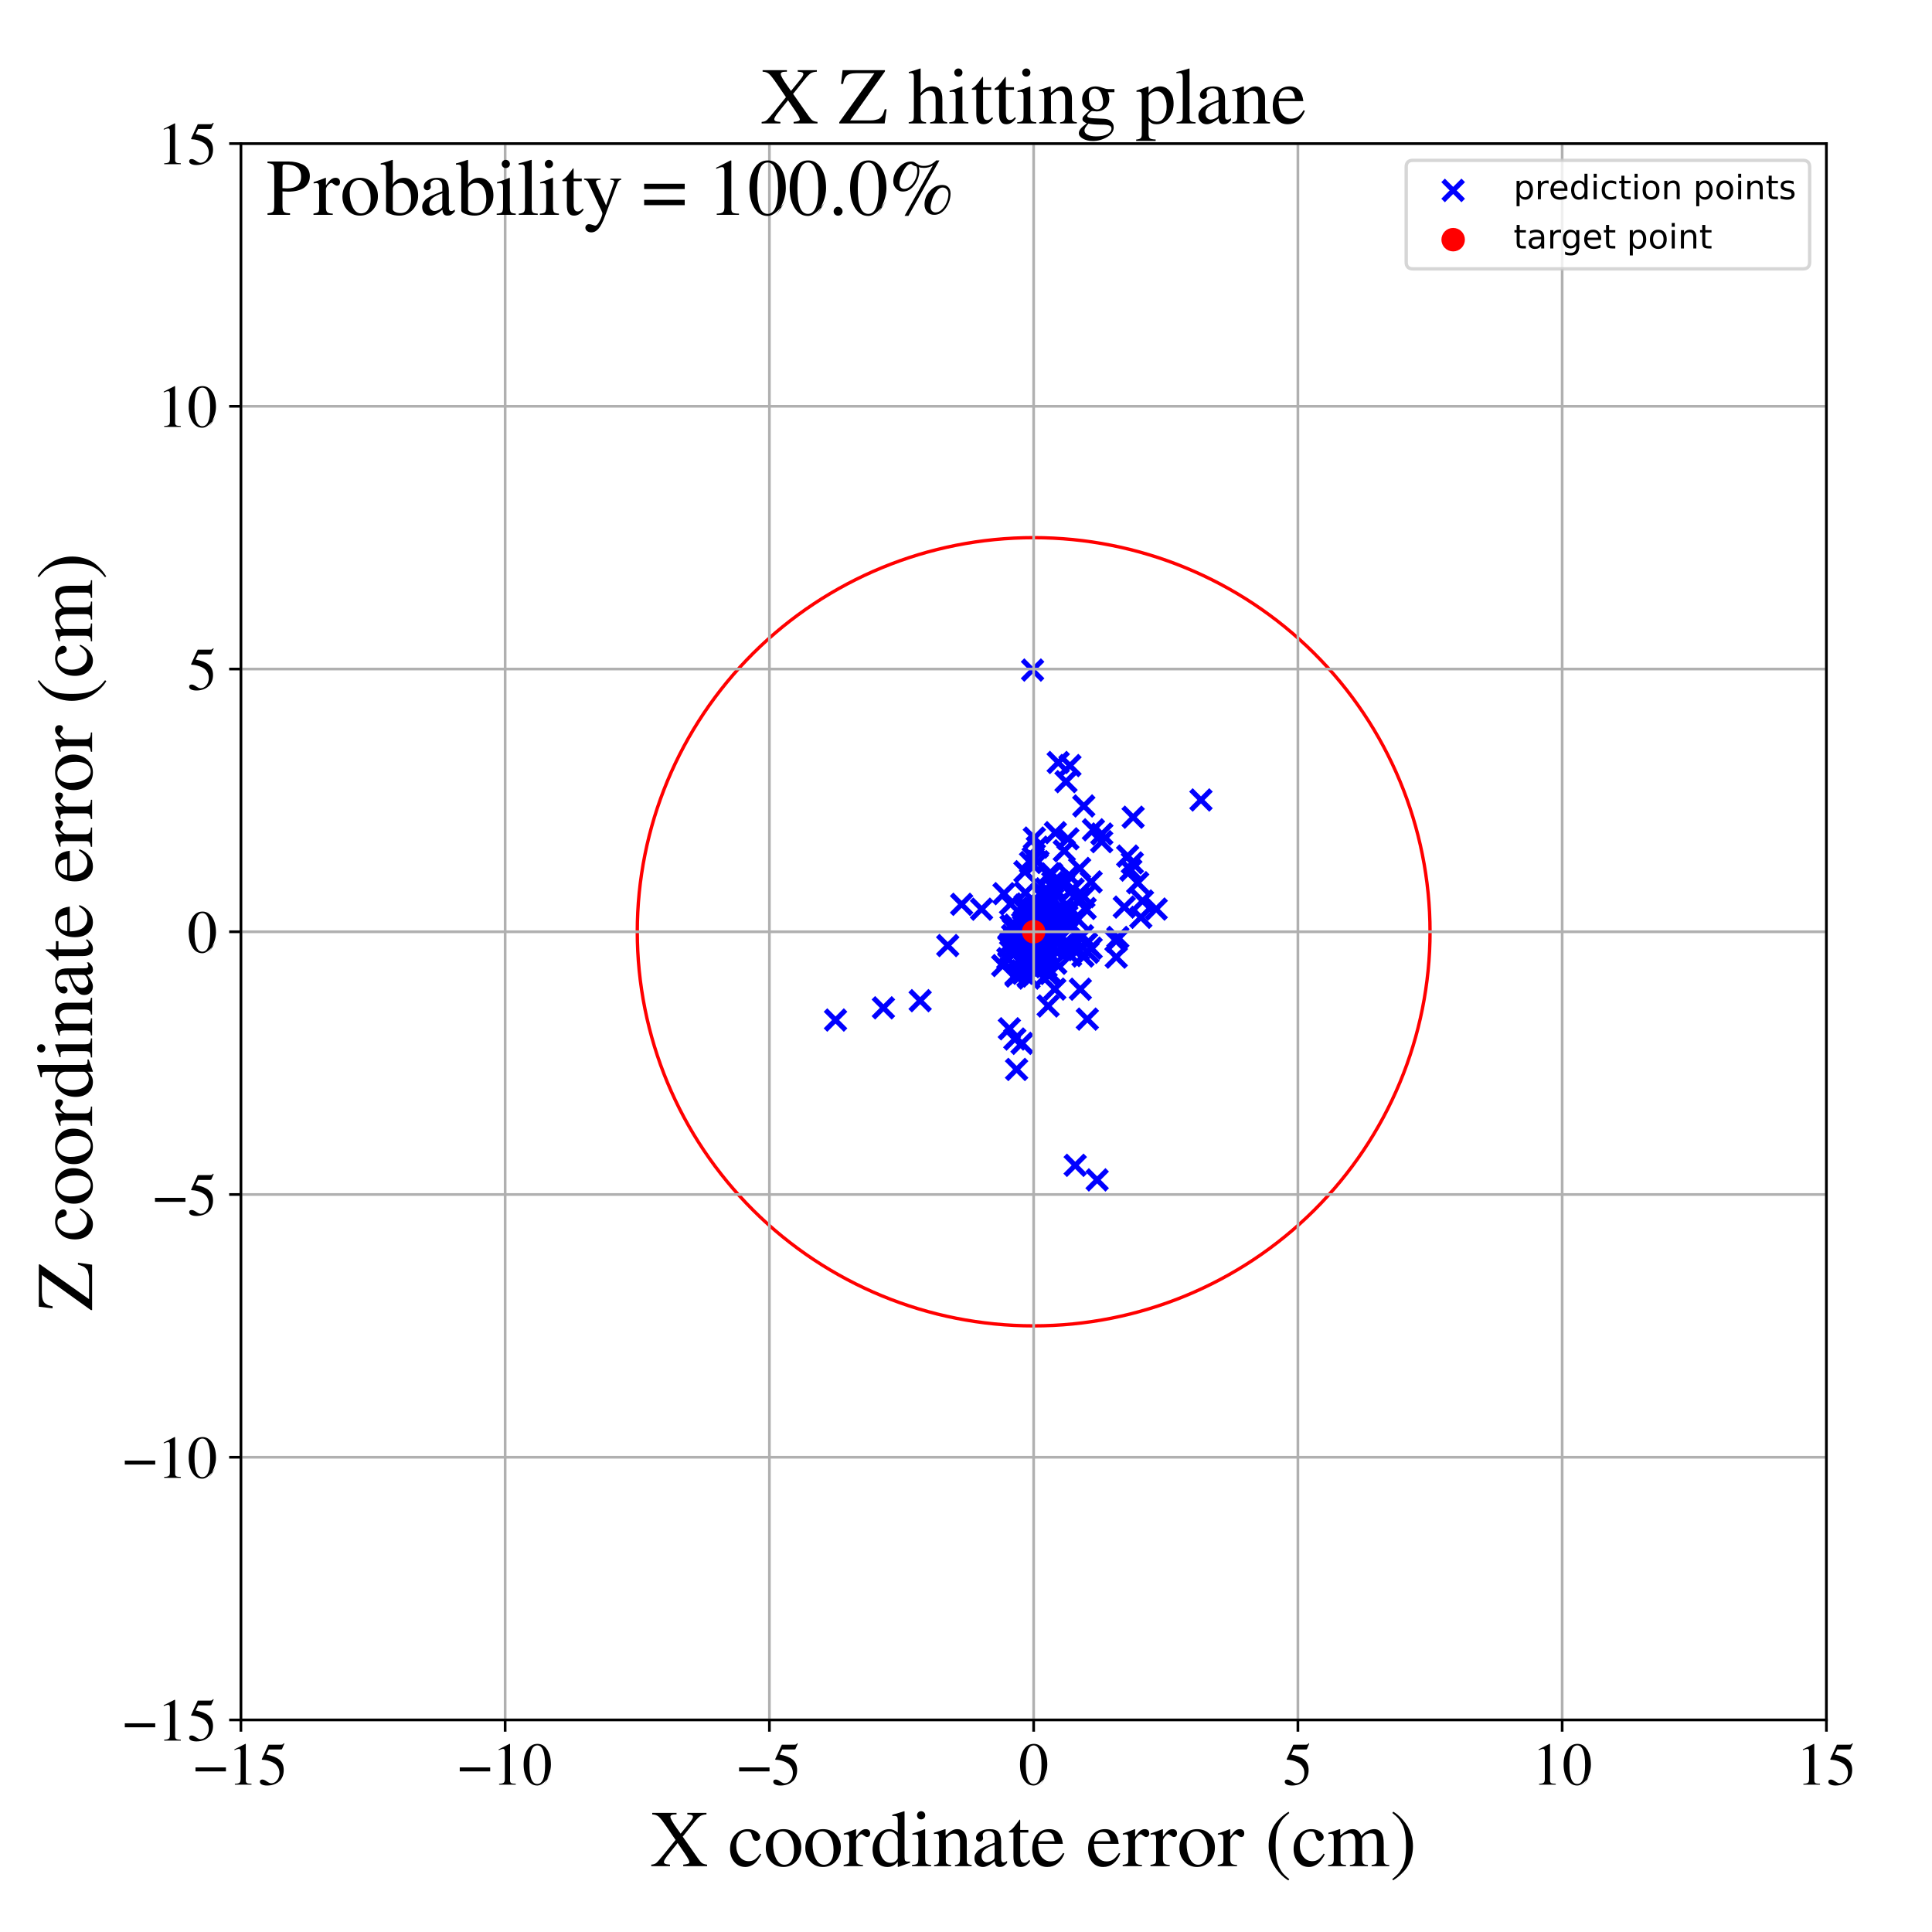 <?xml version="1.0" encoding="utf-8" standalone="no"?>
<!DOCTYPE svg PUBLIC "-//W3C//DTD SVG 1.1//EN"
  "http://www.w3.org/Graphics/SVG/1.1/DTD/svg11.dtd">
<!-- Created with matplotlib (https://matplotlib.org/) -->
<svg height="576pt" version="1.1" viewBox="0 0 576 576" width="576pt" xmlns="http://www.w3.org/2000/svg" xmlns:xlink="http://www.w3.org/1999/xlink">
 <defs>
  <style type="text/css">
*{stroke-linecap:butt;stroke-linejoin:round;}
  </style>
 </defs>
 <g id="figure_1">
  <g id="patch_1">
   <path d="M 0 576 
L 576 576 
L 576 0 
L 0 0 
z
" style="fill:#ffffff;"/>
  </g>
  <g id="axes_1">
   <g id="patch_2">
    <path d="M 71.822 512.784 
L 544.52 512.784 
L 544.52 42.802 
L 71.822 42.802 
z
" style="fill:#ffffff;"/>
   </g>
   <g id="PathCollection_1">
    <defs>
     <path d="M -3 3 
L 3 -3 
M -3 -3 
L 3 3 
" id="m0b23807716" style="stroke:#0000ff;stroke-width:1.5;"/>
    </defs>
    <g clip-path="url(#p3632cb1b87)">
     <use style="fill:#0000ff;stroke:#0000ff;stroke-width:1.5;" x="306.739" xlink:href="#m0b23807716" y="279.679"/>
     <use style="fill:#0000ff;stroke:#0000ff;stroke-width:1.5;" x="328.45" xlink:href="#m0b23807716" y="250.935"/>
     <use style="fill:#0000ff;stroke:#0000ff;stroke-width:1.5;" x="312.414" xlink:href="#m0b23807716" y="272.988"/>
     <use style="fill:#0000ff;stroke:#0000ff;stroke-width:1.5;" x="322.866" xlink:href="#m0b23807716" y="285.029"/>
     <use style="fill:#0000ff;stroke:#0000ff;stroke-width:1.5;" x="304.094" xlink:href="#m0b23807716" y="277.522"/>
     <use style="fill:#0000ff;stroke:#0000ff;stroke-width:1.5;" x="306.395" xlink:href="#m0b23807716" y="279.155"/>
     <use style="fill:#0000ff;stroke:#0000ff;stroke-width:1.5;" x="310.774" xlink:href="#m0b23807716" y="275.283"/>
     <use style="fill:#0000ff;stroke:#0000ff;stroke-width:1.5;" x="304.988" xlink:href="#m0b23807716" y="290.16"/>
     <use style="fill:#0000ff;stroke:#0000ff;stroke-width:1.5;" x="332.789" xlink:href="#m0b23807716" y="285.362"/>
     <use style="fill:#0000ff;stroke:#0000ff;stroke-width:1.5;" x="300.76" xlink:href="#m0b23807716" y="282.129"/>
     <use style="fill:#0000ff;stroke:#0000ff;stroke-width:1.5;" x="318.896" xlink:href="#m0b23807716" y="265.932"/>
     <use style="fill:#0000ff;stroke:#0000ff;stroke-width:1.5;" x="292.648" xlink:href="#m0b23807716" y="271.062"/>
     <use style="fill:#0000ff;stroke:#0000ff;stroke-width:1.5;" x="306.599" xlink:href="#m0b23807716" y="277.577"/>
     <use style="fill:#0000ff;stroke:#0000ff;stroke-width:1.5;" x="306.69" xlink:href="#m0b23807716" y="275.524"/>
     <use style="fill:#0000ff;stroke:#0000ff;stroke-width:1.5;" x="308.258" xlink:href="#m0b23807716" y="270.709"/>
     <use style="fill:#0000ff;stroke:#0000ff;stroke-width:1.5;" x="312.699" xlink:href="#m0b23807716" y="267.341"/>
     <use style="fill:#0000ff;stroke:#0000ff;stroke-width:1.5;" x="301.3" xlink:href="#m0b23807716" y="283.599"/>
     <use style="fill:#0000ff;stroke:#0000ff;stroke-width:1.5;" x="315.488" xlink:href="#m0b23807716" y="227.324"/>
     <use style="fill:#0000ff;stroke:#0000ff;stroke-width:1.5;" x="305.178" xlink:href="#m0b23807716" y="275.221"/>
     <use style="fill:#0000ff;stroke:#0000ff;stroke-width:1.5;" x="314.65" xlink:href="#m0b23807716" y="248.249"/>
     <use style="fill:#0000ff;stroke:#0000ff;stroke-width:1.5;" x="308.478" xlink:href="#m0b23807716" y="283.877"/>
     <use style="fill:#0000ff;stroke:#0000ff;stroke-width:1.5;" x="323.116" xlink:href="#m0b23807716" y="240.282"/>
     <use style="fill:#0000ff;stroke:#0000ff;stroke-width:1.5;" x="328.496" xlink:href="#m0b23807716" y="248.648"/>
     <use style="fill:#0000ff;stroke:#0000ff;stroke-width:1.5;" x="306.38" xlink:href="#m0b23807716" y="274.437"/>
     <use style="fill:#0000ff;stroke:#0000ff;stroke-width:1.5;" x="312.833" xlink:href="#m0b23807716" y="261.038"/>
     <use style="fill:#0000ff;stroke:#0000ff;stroke-width:1.5;" x="307.526" xlink:href="#m0b23807716" y="278.537"/>
     <use style="fill:#0000ff;stroke:#0000ff;stroke-width:1.5;" x="311.894" xlink:href="#m0b23807716" y="288.199"/>
     <use style="fill:#0000ff;stroke:#0000ff;stroke-width:1.5;" x="307.289" xlink:href="#m0b23807716" y="280.207"/>
     <use style="fill:#0000ff;stroke:#0000ff;stroke-width:1.5;" x="313.523" xlink:href="#m0b23807716" y="260.518"/>
     <use style="fill:#0000ff;stroke:#0000ff;stroke-width:1.5;" x="312.548" xlink:href="#m0b23807716" y="281.664"/>
     <use style="fill:#0000ff;stroke:#0000ff;stroke-width:1.5;" x="311.71" xlink:href="#m0b23807716" y="268.141"/>
     <use style="fill:#0000ff;stroke:#0000ff;stroke-width:1.5;" x="318.997" xlink:href="#m0b23807716" y="270.928"/>
     <use style="fill:#0000ff;stroke:#0000ff;stroke-width:1.5;" x="318.374" xlink:href="#m0b23807716" y="250.08"/>
     <use style="fill:#0000ff;stroke:#0000ff;stroke-width:1.5;" x="307.927" xlink:href="#m0b23807716" y="283.477"/>
     <use style="fill:#0000ff;stroke:#0000ff;stroke-width:1.5;" x="306.227" xlink:href="#m0b23807716" y="276.572"/>
     <use style="fill:#0000ff;stroke:#0000ff;stroke-width:1.5;" x="321.314" xlink:href="#m0b23807716" y="274.172"/>
     <use style="fill:#0000ff;stroke:#0000ff;stroke-width:1.5;" x="314.671" xlink:href="#m0b23807716" y="278.106"/>
     <use style="fill:#0000ff;stroke:#0000ff;stroke-width:1.5;" x="308.83" xlink:href="#m0b23807716" y="280.051"/>
     <use style="fill:#0000ff;stroke:#0000ff;stroke-width:1.5;" x="314.479" xlink:href="#m0b23807716" y="294.895"/>
     <use style="fill:#0000ff;stroke:#0000ff;stroke-width:1.5;" x="301.44" xlink:href="#m0b23807716" y="276.013"/>
     <use style="fill:#0000ff;stroke:#0000ff;stroke-width:1.5;" x="313.336" xlink:href="#m0b23807716" y="282.063"/>
     <use style="fill:#0000ff;stroke:#0000ff;stroke-width:1.5;" x="309.469" xlink:href="#m0b23807716" y="289.198"/>
     <use style="fill:#0000ff;stroke:#0000ff;stroke-width:1.5;" x="311.935" xlink:href="#m0b23807716" y="278.415"/>
     <use style="fill:#0000ff;stroke:#0000ff;stroke-width:1.5;" x="323.532" xlink:href="#m0b23807716" y="270.839"/>
     <use style="fill:#0000ff;stroke:#0000ff;stroke-width:1.5;" x="305.401" xlink:href="#m0b23807716" y="276.041"/>
     <use style="fill:#0000ff;stroke:#0000ff;stroke-width:1.5;" x="309.971" xlink:href="#m0b23807716" y="275.738"/>
     <use style="fill:#0000ff;stroke:#0000ff;stroke-width:1.5;" x="315.507" xlink:href="#m0b23807716" y="279.073"/>
     <use style="fill:#0000ff;stroke:#0000ff;stroke-width:1.5;" x="306.48" xlink:href="#m0b23807716" y="291.15"/>
     <use style="fill:#0000ff;stroke:#0000ff;stroke-width:1.5;" x="325.327" xlink:href="#m0b23807716" y="282.683"/>
     <use style="fill:#0000ff;stroke:#0000ff;stroke-width:1.5;" x="310.978" xlink:href="#m0b23807716" y="276.856"/>
     <use style="fill:#0000ff;stroke:#0000ff;stroke-width:1.5;" x="310.024" xlink:href="#m0b23807716" y="283.168"/>
     <use style="fill:#0000ff;stroke:#0000ff;stroke-width:1.5;" x="307.852" xlink:href="#m0b23807716" y="199.772"/>
     <use style="fill:#0000ff;stroke:#0000ff;stroke-width:1.5;" x="304.698" xlink:href="#m0b23807716" y="311.056"/>
     <use style="fill:#0000ff;stroke:#0000ff;stroke-width:1.5;" x="313.456" xlink:href="#m0b23807716" y="273.8"/>
     <use style="fill:#0000ff;stroke:#0000ff;stroke-width:1.5;" x="314.714" xlink:href="#m0b23807716" y="275.031"/>
     <use style="fill:#0000ff;stroke:#0000ff;stroke-width:1.5;" x="286.697" xlink:href="#m0b23807716" y="269.61"/>
     <use style="fill:#0000ff;stroke:#0000ff;stroke-width:1.5;" x="358.049" xlink:href="#m0b23807716" y="238.502"/>
     <use style="fill:#0000ff;stroke:#0000ff;stroke-width:1.5;" x="311.881" xlink:href="#m0b23807716" y="276.032"/>
     <use style="fill:#0000ff;stroke:#0000ff;stroke-width:1.5;" x="305.359" xlink:href="#m0b23807716" y="274.548"/>
     <use style="fill:#0000ff;stroke:#0000ff;stroke-width:1.5;" x="319.691" xlink:href="#m0b23807716" y="282.608"/>
     <use style="fill:#0000ff;stroke:#0000ff;stroke-width:1.5;" x="310.286" xlink:href="#m0b23807716" y="273.809"/>
     <use style="fill:#0000ff;stroke:#0000ff;stroke-width:1.5;" x="313.065" xlink:href="#m0b23807716" y="269.655"/>
     <use style="fill:#0000ff;stroke:#0000ff;stroke-width:1.5;" x="312.058" xlink:href="#m0b23807716" y="267.322"/>
     <use style="fill:#0000ff;stroke:#0000ff;stroke-width:1.5;" x="282.556" xlink:href="#m0b23807716" y="281.903"/>
     <use style="fill:#0000ff;stroke:#0000ff;stroke-width:1.5;" x="313.271" xlink:href="#m0b23807716" y="269.046"/>
     <use style="fill:#0000ff;stroke:#0000ff;stroke-width:1.5;" x="263.376" xlink:href="#m0b23807716" y="300.471"/>
     <use style="fill:#0000ff;stroke:#0000ff;stroke-width:1.5;" x="312.434" xlink:href="#m0b23807716" y="277.36"/>
     <use style="fill:#0000ff;stroke:#0000ff;stroke-width:1.5;" x="305.707" xlink:href="#m0b23807716" y="266.15"/>
     <use style="fill:#0000ff;stroke:#0000ff;stroke-width:1.5;" x="309.461" xlink:href="#m0b23807716" y="256.903"/>
     <use style="fill:#0000ff;stroke:#0000ff;stroke-width:1.5;" x="304.056" xlink:href="#m0b23807716" y="281.39"/>
     <use style="fill:#0000ff;stroke:#0000ff;stroke-width:1.5;" x="305.836" xlink:href="#m0b23807716" y="285.609"/>
     <use style="fill:#0000ff;stroke:#0000ff;stroke-width:1.5;" x="310.226" xlink:href="#m0b23807716" y="270.392"/>
     <use style="fill:#0000ff;stroke:#0000ff;stroke-width:1.5;" x="336.196" xlink:href="#m0b23807716" y="255.233"/>
     <use style="fill:#0000ff;stroke:#0000ff;stroke-width:1.5;" x="310.624" xlink:href="#m0b23807716" y="270.418"/>
     <use style="fill:#0000ff;stroke:#0000ff;stroke-width:1.5;" x="306.316" xlink:href="#m0b23807716" y="275.406"/>
     <use style="fill:#0000ff;stroke:#0000ff;stroke-width:1.5;" x="311.09" xlink:href="#m0b23807716" y="266.357"/>
     <use style="fill:#0000ff;stroke:#0000ff;stroke-width:1.5;" x="311.39" xlink:href="#m0b23807716" y="267.31"/>
     <use style="fill:#0000ff;stroke:#0000ff;stroke-width:1.5;" x="308.982" xlink:href="#m0b23807716" y="276.956"/>
     <use style="fill:#0000ff;stroke:#0000ff;stroke-width:1.5;" x="308.909" xlink:href="#m0b23807716" y="272.175"/>
     <use style="fill:#0000ff;stroke:#0000ff;stroke-width:1.5;" x="310.888" xlink:href="#m0b23807716" y="285.322"/>
     <use style="fill:#0000ff;stroke:#0000ff;stroke-width:1.5;" x="337.591" xlink:href="#m0b23807716" y="257.265"/>
     <use style="fill:#0000ff;stroke:#0000ff;stroke-width:1.5;" x="307.876" xlink:href="#m0b23807716" y="271.505"/>
     <use style="fill:#0000ff;stroke:#0000ff;stroke-width:1.5;" x="302.906" xlink:href="#m0b23807716" y="290.612"/>
     <use style="fill:#0000ff;stroke:#0000ff;stroke-width:1.5;" x="314.17" xlink:href="#m0b23807716" y="264.751"/>
     <use style="fill:#0000ff;stroke:#0000ff;stroke-width:1.5;" x="335.192" xlink:href="#m0b23807716" y="270.438"/>
     <use style="fill:#0000ff;stroke:#0000ff;stroke-width:1.5;" x="304.668" xlink:href="#m0b23807716" y="289.435"/>
     <use style="fill:#0000ff;stroke:#0000ff;stroke-width:1.5;" x="325.988" xlink:href="#m0b23807716" y="247.395"/>
     <use style="fill:#0000ff;stroke:#0000ff;stroke-width:1.5;" x="306.774" xlink:href="#m0b23807716" y="278.923"/>
     <use style="fill:#0000ff;stroke:#0000ff;stroke-width:1.5;" x="340.625" xlink:href="#m0b23807716" y="268.622"/>
     <use style="fill:#0000ff;stroke:#0000ff;stroke-width:1.5;" x="314.149" xlink:href="#m0b23807716" y="272.494"/>
     <use style="fill:#0000ff;stroke:#0000ff;stroke-width:1.5;" x="302.595" xlink:href="#m0b23807716" y="275.825"/>
     <use style="fill:#0000ff;stroke:#0000ff;stroke-width:1.5;" x="323.928" xlink:href="#m0b23807716" y="281.316"/>
     <use style="fill:#0000ff;stroke:#0000ff;stroke-width:1.5;" x="321.526" xlink:href="#m0b23807716" y="283.137"/>
     <use style="fill:#0000ff;stroke:#0000ff;stroke-width:1.5;" x="313.283" xlink:href="#m0b23807716" y="275.563"/>
     <use style="fill:#0000ff;stroke:#0000ff;stroke-width:1.5;" x="308.993" xlink:href="#m0b23807716" y="272.572"/>
     <use style="fill:#0000ff;stroke:#0000ff;stroke-width:1.5;" x="317.811" xlink:href="#m0b23807716" y="233.039"/>
     <use style="fill:#0000ff;stroke:#0000ff;stroke-width:1.5;" x="307.707" xlink:href="#m0b23807716" y="287.993"/>
     <use style="fill:#0000ff;stroke:#0000ff;stroke-width:1.5;" x="305.56" xlink:href="#m0b23807716" y="259.881"/>
     <use style="fill:#0000ff;stroke:#0000ff;stroke-width:1.5;" x="311.882" xlink:href="#m0b23807716" y="279.179"/>
     <use style="fill:#0000ff;stroke:#0000ff;stroke-width:1.5;" x="308.86" xlink:href="#m0b23807716" y="276.957"/>
     <use style="fill:#0000ff;stroke:#0000ff;stroke-width:1.5;" x="307.186" xlink:href="#m0b23807716" y="286.597"/>
     <use style="fill:#0000ff;stroke:#0000ff;stroke-width:1.5;" x="315.656" xlink:href="#m0b23807716" y="279.531"/>
     <use style="fill:#0000ff;stroke:#0000ff;stroke-width:1.5;" x="307.242" xlink:href="#m0b23807716" y="286.382"/>
     <use style="fill:#0000ff;stroke:#0000ff;stroke-width:1.5;" x="312.483" xlink:href="#m0b23807716" y="299.925"/>
     <use style="fill:#0000ff;stroke:#0000ff;stroke-width:1.5;" x="318.995" xlink:href="#m0b23807716" y="228.242"/>
     <use style="fill:#0000ff;stroke:#0000ff;stroke-width:1.5;" x="305.723" xlink:href="#m0b23807716" y="280.053"/>
     <use style="fill:#0000ff;stroke:#0000ff;stroke-width:1.5;" x="307.833" xlink:href="#m0b23807716" y="279.541"/>
     <use style="fill:#0000ff;stroke:#0000ff;stroke-width:1.5;" x="308.908" xlink:href="#m0b23807716" y="285.761"/>
     <use style="fill:#0000ff;stroke:#0000ff;stroke-width:1.5;" x="312.497" xlink:href="#m0b23807716" y="276.755"/>
     <use style="fill:#0000ff;stroke:#0000ff;stroke-width:1.5;" x="312.076" xlink:href="#m0b23807716" y="284.393"/>
     <use style="fill:#0000ff;stroke:#0000ff;stroke-width:1.5;" x="307.376" xlink:href="#m0b23807716" y="272.448"/>
     <use style="fill:#0000ff;stroke:#0000ff;stroke-width:1.5;" x="308.895" xlink:href="#m0b23807716" y="280.261"/>
     <use style="fill:#0000ff;stroke:#0000ff;stroke-width:1.5;" x="304.881" xlink:href="#m0b23807716" y="275.249"/>
     <use style="fill:#0000ff;stroke:#0000ff;stroke-width:1.5;" x="322.74" xlink:href="#m0b23807716" y="278.977"/>
     <use style="fill:#0000ff;stroke:#0000ff;stroke-width:1.5;" x="309.263" xlink:href="#m0b23807716" y="270.702"/>
     <use style="fill:#0000ff;stroke:#0000ff;stroke-width:1.5;" x="305.622" xlink:href="#m0b23807716" y="269.864"/>
     <use style="fill:#0000ff;stroke:#0000ff;stroke-width:1.5;" x="309.956" xlink:href="#m0b23807716" y="286.812"/>
     <use style="fill:#0000ff;stroke:#0000ff;stroke-width:1.5;" x="300.927" xlink:href="#m0b23807716" y="306.713"/>
     <use style="fill:#0000ff;stroke:#0000ff;stroke-width:1.5;" x="311.769" xlink:href="#m0b23807716" y="279.58"/>
     <use style="fill:#0000ff;stroke:#0000ff;stroke-width:1.5;" x="318.071" xlink:href="#m0b23807716" y="273.192"/>
     <use style="fill:#0000ff;stroke:#0000ff;stroke-width:1.5;" x="311.987" xlink:href="#m0b23807716" y="282.065"/>
     <use style="fill:#0000ff;stroke:#0000ff;stroke-width:1.5;" x="314.535" xlink:href="#m0b23807716" y="273.698"/>
     <use style="fill:#0000ff;stroke:#0000ff;stroke-width:1.5;" x="310.262" xlink:href="#m0b23807716" y="282.209"/>
     <use style="fill:#0000ff;stroke:#0000ff;stroke-width:1.5;" x="318.554" xlink:href="#m0b23807716" y="275.737"/>
     <use style="fill:#0000ff;stroke:#0000ff;stroke-width:1.5;" x="310.92" xlink:href="#m0b23807716" y="275.18"/>
     <use style="fill:#0000ff;stroke:#0000ff;stroke-width:1.5;" x="298.926" xlink:href="#m0b23807716" y="287.872"/>
     <use style="fill:#0000ff;stroke:#0000ff;stroke-width:1.5;" x="306.038" xlink:href="#m0b23807716" y="286.035"/>
     <use style="fill:#0000ff;stroke:#0000ff;stroke-width:1.5;" x="320.562" xlink:href="#m0b23807716" y="347.424"/>
     <use style="fill:#0000ff;stroke:#0000ff;stroke-width:1.5;" x="312.535" xlink:href="#m0b23807716" y="272.207"/>
     <use style="fill:#0000ff;stroke:#0000ff;stroke-width:1.5;" x="305.648" xlink:href="#m0b23807716" y="287.564"/>
     <use style="fill:#0000ff;stroke:#0000ff;stroke-width:1.5;" x="303.308" xlink:href="#m0b23807716" y="282.238"/>
     <use style="fill:#0000ff;stroke:#0000ff;stroke-width:1.5;" x="337.83" xlink:href="#m0b23807716" y="243.638"/>
     <use style="fill:#0000ff;stroke:#0000ff;stroke-width:1.5;" x="301.904" xlink:href="#m0b23807716" y="280.53"/>
     <use style="fill:#0000ff;stroke:#0000ff;stroke-width:1.5;" x="311.846" xlink:href="#m0b23807716" y="278.941"/>
     <use style="fill:#0000ff;stroke:#0000ff;stroke-width:1.5;" x="305.127" xlink:href="#m0b23807716" y="271.094"/>
     <use style="fill:#0000ff;stroke:#0000ff;stroke-width:1.5;" x="311.506" xlink:href="#m0b23807716" y="276.88"/>
     <use style="fill:#0000ff;stroke:#0000ff;stroke-width:1.5;" x="299.32" xlink:href="#m0b23807716" y="266.433"/>
     <use style="fill:#0000ff;stroke:#0000ff;stroke-width:1.5;" x="306.415" xlink:href="#m0b23807716" y="287.748"/>
     <use style="fill:#0000ff;stroke:#0000ff;stroke-width:1.5;" x="314.07" xlink:href="#m0b23807716" y="278.145"/>
     <use style="fill:#0000ff;stroke:#0000ff;stroke-width:1.5;" x="323.157" xlink:href="#m0b23807716" y="267.339"/>
     <use style="fill:#0000ff;stroke:#0000ff;stroke-width:1.5;" x="313.188" xlink:href="#m0b23807716" y="290.237"/>
     <use style="fill:#0000ff;stroke:#0000ff;stroke-width:1.5;" x="306.785" xlink:href="#m0b23807716" y="291.609"/>
     <use style="fill:#0000ff;stroke:#0000ff;stroke-width:1.5;" x="306.896" xlink:href="#m0b23807716" y="275.301"/>
     <use style="fill:#0000ff;stroke:#0000ff;stroke-width:1.5;" x="310.277" xlink:href="#m0b23807716" y="283.334"/>
     <use style="fill:#0000ff;stroke:#0000ff;stroke-width:1.5;" x="308.962" xlink:href="#m0b23807716" y="275.635"/>
     <use style="fill:#0000ff;stroke:#0000ff;stroke-width:1.5;" x="249.105" xlink:href="#m0b23807716" y="304.112"/>
     <use style="fill:#0000ff;stroke:#0000ff;stroke-width:1.5;" x="310.466" xlink:href="#m0b23807716" y="274.824"/>
     <use style="fill:#0000ff;stroke:#0000ff;stroke-width:1.5;" x="309.796" xlink:href="#m0b23807716" y="272.967"/>
     <use style="fill:#0000ff;stroke:#0000ff;stroke-width:1.5;" x="339.186" xlink:href="#m0b23807716" y="263.182"/>
     <use style="fill:#0000ff;stroke:#0000ff;stroke-width:1.5;" x="307.932" xlink:href="#m0b23807716" y="273.092"/>
     <use style="fill:#0000ff;stroke:#0000ff;stroke-width:1.5;" x="317.145" xlink:href="#m0b23807716" y="263.896"/>
     <use style="fill:#0000ff;stroke:#0000ff;stroke-width:1.5;" x="312.739" xlink:href="#m0b23807716" y="277.096"/>
     <use style="fill:#0000ff;stroke:#0000ff;stroke-width:1.5;" x="305.63" xlink:href="#m0b23807716" y="279.951"/>
     <use style="fill:#0000ff;stroke:#0000ff;stroke-width:1.5;" x="309.584" xlink:href="#m0b23807716" y="278.657"/>
     <use style="fill:#0000ff;stroke:#0000ff;stroke-width:1.5;" x="313.934" xlink:href="#m0b23807716" y="275.37"/>
     <use style="fill:#0000ff;stroke:#0000ff;stroke-width:1.5;" x="304.301" xlink:href="#m0b23807716" y="278.184"/>
     <use style="fill:#0000ff;stroke:#0000ff;stroke-width:1.5;" x="319.114" xlink:href="#m0b23807716" y="276.888"/>
     <use style="fill:#0000ff;stroke:#0000ff;stroke-width:1.5;" x="317.22" xlink:href="#m0b23807716" y="281.63"/>
     <use style="fill:#0000ff;stroke:#0000ff;stroke-width:1.5;" x="319.193" xlink:href="#m0b23807716" y="284.882"/>
     <use style="fill:#0000ff;stroke:#0000ff;stroke-width:1.5;" x="318.706" xlink:href="#m0b23807716" y="261.001"/>
     <use style="fill:#0000ff;stroke:#0000ff;stroke-width:1.5;" x="307.035" xlink:href="#m0b23807716" y="271.927"/>
     <use style="fill:#0000ff;stroke:#0000ff;stroke-width:1.5;" x="337.146" xlink:href="#m0b23807716" y="259.412"/>
     <use style="fill:#0000ff;stroke:#0000ff;stroke-width:1.5;" x="305.064" xlink:href="#m0b23807716" y="277.179"/>
     <use style="fill:#0000ff;stroke:#0000ff;stroke-width:1.5;" x="311.537" xlink:href="#m0b23807716" y="282.74"/>
     <use style="fill:#0000ff;stroke:#0000ff;stroke-width:1.5;" x="308.417" xlink:href="#m0b23807716" y="273.365"/>
     <use style="fill:#0000ff;stroke:#0000ff;stroke-width:1.5;" x="312.222" xlink:href="#m0b23807716" y="278.418"/>
     <use style="fill:#0000ff;stroke:#0000ff;stroke-width:1.5;" x="310.258" xlink:href="#m0b23807716" y="284.235"/>
     <use style="fill:#0000ff;stroke:#0000ff;stroke-width:1.5;" x="332.756" xlink:href="#m0b23807716" y="280.542"/>
     <use style="fill:#0000ff;stroke:#0000ff;stroke-width:1.5;" x="311.857" xlink:href="#m0b23807716" y="279.995"/>
     <use style="fill:#0000ff;stroke:#0000ff;stroke-width:1.5;" x="302.111" xlink:href="#m0b23807716" y="276.992"/>
     <use style="fill:#0000ff;stroke:#0000ff;stroke-width:1.5;" x="314.309" xlink:href="#m0b23807716" y="275.461"/>
     <use style="fill:#0000ff;stroke:#0000ff;stroke-width:1.5;" x="300.82" xlink:href="#m0b23807716" y="281.766"/>
     <use style="fill:#0000ff;stroke:#0000ff;stroke-width:1.5;" x="311.841" xlink:href="#m0b23807716" y="265.006"/>
     <use style="fill:#0000ff;stroke:#0000ff;stroke-width:1.5;" x="313.576" xlink:href="#m0b23807716" y="277.304"/>
     <use style="fill:#0000ff;stroke:#0000ff;stroke-width:1.5;" x="305.314" xlink:href="#m0b23807716" y="276.007"/>
     <use style="fill:#0000ff;stroke:#0000ff;stroke-width:1.5;" x="303.761" xlink:href="#m0b23807716" y="290.218"/>
     <use style="fill:#0000ff;stroke:#0000ff;stroke-width:1.5;" x="314.028" xlink:href="#m0b23807716" y="277.881"/>
     <use style="fill:#0000ff;stroke:#0000ff;stroke-width:1.5;" x="317.301" xlink:href="#m0b23807716" y="253.655"/>
     <use style="fill:#0000ff;stroke:#0000ff;stroke-width:1.5;" x="308.438" xlink:href="#m0b23807716" y="274.855"/>
     <use style="fill:#0000ff;stroke:#0000ff;stroke-width:1.5;" x="302.959" xlink:href="#m0b23807716" y="291.006"/>
     <use style="fill:#0000ff;stroke:#0000ff;stroke-width:1.5;" x="312.974" xlink:href="#m0b23807716" y="268.985"/>
     <use style="fill:#0000ff;stroke:#0000ff;stroke-width:1.5;" x="312.877" xlink:href="#m0b23807716" y="260.438"/>
     <use style="fill:#0000ff;stroke:#0000ff;stroke-width:1.5;" x="311.526" xlink:href="#m0b23807716" y="280.743"/>
     <use style="fill:#0000ff;stroke:#0000ff;stroke-width:1.5;" x="311.897" xlink:href="#m0b23807716" y="273.684"/>
     <use style="fill:#0000ff;stroke:#0000ff;stroke-width:1.5;" x="322.089" xlink:href="#m0b23807716" y="294.921"/>
     <use style="fill:#0000ff;stroke:#0000ff;stroke-width:1.5;" x="327.095" xlink:href="#m0b23807716" y="351.767"/>
     <use style="fill:#0000ff;stroke:#0000ff;stroke-width:1.5;" x="309.499" xlink:href="#m0b23807716" y="289.012"/>
     <use style="fill:#0000ff;stroke:#0000ff;stroke-width:1.5;" x="308.347" xlink:href="#m0b23807716" y="279.863"/>
     <use style="fill:#0000ff;stroke:#0000ff;stroke-width:1.5;" x="313.259" xlink:href="#m0b23807716" y="279.232"/>
     <use style="fill:#0000ff;stroke:#0000ff;stroke-width:1.5;" x="324.379" xlink:href="#m0b23807716" y="283.919"/>
     <use style="fill:#0000ff;stroke:#0000ff;stroke-width:1.5;" x="317.386" xlink:href="#m0b23807716" y="271.978"/>
     <use style="fill:#0000ff;stroke:#0000ff;stroke-width:1.5;" x="302.56" xlink:href="#m0b23807716" y="309.772"/>
     <use style="fill:#0000ff;stroke:#0000ff;stroke-width:1.5;" x="321.879" xlink:href="#m0b23807716" y="258.911"/>
     <use style="fill:#0000ff;stroke:#0000ff;stroke-width:1.5;" x="308.11" xlink:href="#m0b23807716" y="278.12"/>
     <use style="fill:#0000ff;stroke:#0000ff;stroke-width:1.5;" x="303.754" xlink:href="#m0b23807716" y="286.305"/>
     <use style="fill:#0000ff;stroke:#0000ff;stroke-width:1.5;" x="310.554" xlink:href="#m0b23807716" y="281.68"/>
     <use style="fill:#0000ff;stroke:#0000ff;stroke-width:1.5;" x="300.462" xlink:href="#m0b23807716" y="285.812"/>
     <use style="fill:#0000ff;stroke:#0000ff;stroke-width:1.5;" x="308.032" xlink:href="#m0b23807716" y="255.717"/>
     <use style="fill:#0000ff;stroke:#0000ff;stroke-width:1.5;" x="340.12" xlink:href="#m0b23807716" y="273.492"/>
     <use style="fill:#0000ff;stroke:#0000ff;stroke-width:1.5;" x="314.772" xlink:href="#m0b23807716" y="287.181"/>
     <use style="fill:#0000ff;stroke:#0000ff;stroke-width:1.5;" x="301.874" xlink:href="#m0b23807716" y="278.91"/>
     <use style="fill:#0000ff;stroke:#0000ff;stroke-width:1.5;" x="321.991" xlink:href="#m0b23807716" y="268.148"/>
     <use style="fill:#0000ff;stroke:#0000ff;stroke-width:1.5;" x="313.895" xlink:href="#m0b23807716" y="275.197"/>
     <use style="fill:#0000ff;stroke:#0000ff;stroke-width:1.5;" x="312.576" xlink:href="#m0b23807716" y="272.53"/>
     <use style="fill:#0000ff;stroke:#0000ff;stroke-width:1.5;" x="319.934" xlink:href="#m0b23807716" y="265.103"/>
     <use style="fill:#0000ff;stroke:#0000ff;stroke-width:1.5;" x="309.969" xlink:href="#m0b23807716" y="286.377"/>
     <use style="fill:#0000ff;stroke:#0000ff;stroke-width:1.5;" x="302.512" xlink:href="#m0b23807716" y="280.734"/>
     <use style="fill:#0000ff;stroke:#0000ff;stroke-width:1.5;" x="317.935" xlink:href="#m0b23807716" y="269.673"/>
     <use style="fill:#0000ff;stroke:#0000ff;stroke-width:1.5;" x="305.639" xlink:href="#m0b23807716" y="285.494"/>
     <use style="fill:#0000ff;stroke:#0000ff;stroke-width:1.5;" x="308.374" xlink:href="#m0b23807716" y="249.85"/>
     <use style="fill:#0000ff;stroke:#0000ff;stroke-width:1.5;" x="318.923" xlink:href="#m0b23807716" y="275.749"/>
     <use style="fill:#0000ff;stroke:#0000ff;stroke-width:1.5;" x="311.616" xlink:href="#m0b23807716" y="269.862"/>
     <use style="fill:#0000ff;stroke:#0000ff;stroke-width:1.5;" x="315.593" xlink:href="#m0b23807716" y="262.761"/>
     <use style="fill:#0000ff;stroke:#0000ff;stroke-width:1.5;" x="307.94" xlink:href="#m0b23807716" y="288.081"/>
     <use style="fill:#0000ff;stroke:#0000ff;stroke-width:1.5;" x="310.621" xlink:href="#m0b23807716" y="278.764"/>
     <use style="fill:#0000ff;stroke:#0000ff;stroke-width:1.5;" x="274.333" xlink:href="#m0b23807716" y="298.34"/>
     <use style="fill:#0000ff;stroke:#0000ff;stroke-width:1.5;" x="324.171" xlink:href="#m0b23807716" y="303.838"/>
     <use style="fill:#0000ff;stroke:#0000ff;stroke-width:1.5;" x="310.889" xlink:href="#m0b23807716" y="276.784"/>
     <use style="fill:#0000ff;stroke:#0000ff;stroke-width:1.5;" x="313.03" xlink:href="#m0b23807716" y="267.147"/>
     <use style="fill:#0000ff;stroke:#0000ff;stroke-width:1.5;" x="305.951" xlink:href="#m0b23807716" y="273.869"/>
     <use style="fill:#0000ff;stroke:#0000ff;stroke-width:1.5;" x="313.875" xlink:href="#m0b23807716" y="263.102"/>
     <use style="fill:#0000ff;stroke:#0000ff;stroke-width:1.5;" x="309.263" xlink:href="#m0b23807716" y="252.562"/>
     <use style="fill:#0000ff;stroke:#0000ff;stroke-width:1.5;" x="301.276" xlink:href="#m0b23807716" y="269.508"/>
     <use style="fill:#0000ff;stroke:#0000ff;stroke-width:1.5;" x="325.311" xlink:href="#m0b23807716" y="262.926"/>
     <use style="fill:#0000ff;stroke:#0000ff;stroke-width:1.5;" x="333.27" xlink:href="#m0b23807716" y="279.476"/>
     <use style="fill:#0000ff;stroke:#0000ff;stroke-width:1.5;" x="344.703" xlink:href="#m0b23807716" y="271.03"/>
     <use style="fill:#0000ff;stroke:#0000ff;stroke-width:1.5;" x="318.888" xlink:href="#m0b23807716" y="281.547"/>
     <use style="fill:#0000ff;stroke:#0000ff;stroke-width:1.5;" x="309.922" xlink:href="#m0b23807716" y="275.628"/>
     <use style="fill:#0000ff;stroke:#0000ff;stroke-width:1.5;" x="312.312" xlink:href="#m0b23807716" y="290.35"/>
     <use style="fill:#0000ff;stroke:#0000ff;stroke-width:1.5;" x="303.082" xlink:href="#m0b23807716" y="318.838"/>
     <use style="fill:#0000ff;stroke:#0000ff;stroke-width:1.5;" x="314.467" xlink:href="#m0b23807716" y="271.746"/>
     <use style="fill:#0000ff;stroke:#0000ff;stroke-width:1.5;" x="311.84" xlink:href="#m0b23807716" y="277.602"/>
     <use style="fill:#0000ff;stroke:#0000ff;stroke-width:1.5;" x="307.246" xlink:href="#m0b23807716" y="279.918"/>
     <use style="fill:#0000ff;stroke:#0000ff;stroke-width:1.5;" x="316.75" xlink:href="#m0b23807716" y="281.827"/>
     <use style="fill:#0000ff;stroke:#0000ff;stroke-width:1.5;" x="305.456" xlink:href="#m0b23807716" y="270.561"/>
     <use style="fill:#0000ff;stroke:#0000ff;stroke-width:1.5;" x="305.967" xlink:href="#m0b23807716" y="287.67"/>
     <use style="fill:#0000ff;stroke:#0000ff;stroke-width:1.5;" x="307.243" xlink:href="#m0b23807716" y="257.153"/>
     <use style="fill:#0000ff;stroke:#0000ff;stroke-width:1.5;" x="303.399" xlink:href="#m0b23807716" y="277.171"/>
    </g>
   </g>
   <g id="PathCollection_2">
    <defs>
     <path d="M 0 3 
C 0.796 3 1.559 2.684 2.121 2.121 
C 2.684 1.559 3 0.796 3 0 
C 3 -0.796 2.684 -1.559 2.121 -2.121 
C 1.559 -2.684 0.796 -3 0 -3 
C -0.796 -3 -1.559 -2.684 -2.121 -2.121 
C -2.684 -1.559 -3 -0.796 -3 0 
C -3 0.796 -2.684 1.559 -2.121 2.121 
C -1.559 2.684 -0.796 3 0 3 
z
" id="m0fbc7b01c4" style="stroke:#ff0000;"/>
    </defs>
    <g clip-path="url(#p3632cb1b87)">
     <use style="fill:#ff0000;stroke:#ff0000;" x="308.171" xlink:href="#m0fbc7b01c4" y="277.793"/>
    </g>
   </g>
   <g id="patch_3">
    <path clip-path="url(#p3632cb1b87)" d="M 308.171 395.288 
C 339.511 395.288 369.572 382.908 391.733 360.875 
C 413.894 338.841 426.346 308.953 426.346 277.793 
C 426.346 246.633 413.894 216.745 391.733 194.711 
C 369.572 172.677 339.511 160.297 308.171 160.297 
C 276.831 160.297 246.77 172.677 224.609 194.711 
C 202.448 216.745 189.997 246.633 189.997 277.793 
C 189.997 308.953 202.448 338.841 224.609 360.875 
C 246.77 382.908 276.831 395.288 308.171 395.288 
z
" style="fill:none;stroke:#ff0000;stroke-linejoin:miter;"/>
   </g>
   <g id="matplotlib.axis_1">
    <g id="xtick_1">
     <g id="line2d_1">
      <path clip-path="url(#p3632cb1b87)" d="M 71.822 512.784 
L 71.822 42.802 
" style="fill:none;stroke:#b0b0b0;stroke-linecap:square;stroke-width:0.8;"/>
     </g>
     <g id="line2d_2">
      <defs>
       <path d="M 0 0 
L 0 3.5 
" id="m0fb4c1c496" style="stroke:#000000;stroke-width:0.8;"/>
      </defs>
      <g>
       <use style="stroke:#000000;stroke-width:0.8;" x="71.822" xlink:href="#m0fb4c1c496" y="512.784"/>
      </g>
     </g>
     <g id="text_1">
      <!-- −15 -->
      <defs>
       <path d="M 3 22 
L 3 28.594 
L 53.406 28.594 
L 53.406 22 
z
" id="FreeSerif-8722"/>
       <path d="M 18.297 59.297 
Q 16.5 59.297 11.094 57.094 
L 11.094 58.5 
L 29.094 67.594 
L 29.906 67.406 
L 29.906 7.406 
Q 29.906 3.797 31.703 2.688 
Q 33.5 1.594 39.406 1.5 
L 39.406 0 
L 11.797 0 
L 11.797 1.5 
Q 17.406 1.703 19.344 3.141 
Q 21.297 4.594 21.297 9.297 
L 21.297 54.594 
Q 21.297 59.297 18.297 59.297 
z
" id="FreeSerif-49"/>
       <path d="M 35.703 19.406 
Q 35.703 24.703 33.344 28.797 
Q 31 32.906 27.641 35.156 
Q 24.297 37.406 20.141 38.844 
Q 16 40.297 12.953 40.75 
Q 9.906 41.203 7.594 41.203 
Q 6.406 41.203 6.406 42 
Q 6.406 42.297 6.5 42.5 
L 17.406 66.203 
L 38.297 66.203 
Q 39.906 66.203 40.844 66.703 
Q 41.797 67.203 42.906 68.797 
L 43.797 68.094 
L 40 59.203 
Q 39.594 58.297 37.703 58.297 
L 18.094 58.297 
L 13.906 49.797 
Q 28.5 47.203 35.594 41.344 
Q 42.703 35.5 42.703 24.203 
Q 42.703 18.297 40.844 13.688 
Q 39 9.094 36.141 6.297 
Q 33.297 3.5 29.547 1.703 
Q 25.797 -0.094 22.344 -0.75 
Q 18.906 -1.406 15.406 -1.406 
Q 9.797 -1.406 6.5 0.25 
Q 3.203 1.906 3.203 4.797 
Q 3.203 8.5 7.5 8.5 
Q 10.297 8.5 14.75 5.391 
Q 19.203 2.297 21.797 2.297 
Q 27.703 2.297 31.703 7.25 
Q 35.703 12.203 35.703 19.406 
z
" id="FreeSerif-53"/>
      </defs>
      <g transform="translate(57.746 532.077)scale(0.18 -0.18)">
       <use xlink:href="#FreeSerif-8722"/>
       <use x="56.4" xlink:href="#FreeSerif-49"/>
       <use x="106.4" xlink:href="#FreeSerif-53"/>
      </g>
     </g>
    </g>
    <g id="xtick_2">
     <g id="line2d_3">
      <path clip-path="url(#p3632cb1b87)" d="M 150.605 512.784 
L 150.605 42.802 
" style="fill:none;stroke:#b0b0b0;stroke-linecap:square;stroke-width:0.8;"/>
     </g>
     <g id="line2d_4">
      <g>
       <use style="stroke:#000000;stroke-width:0.8;" x="150.605" xlink:href="#m0fb4c1c496" y="512.784"/>
      </g>
     </g>
     <g id="text_2">
      <!-- −10 -->
      <defs>
       <path d="M 47.594 17.797 
Q 35.203 -1.406 25 -1.406 
Q 14.797 -1.406 8.594 8.391 
Q 2.406 18.203 2.406 33.594 
Q 2.406 48.094 8.594 57.844 
Q 14.797 67.594 25.406 67.594 
Q 35.203 67.594 41.391 58 
Q 47.594 48.406 47.594 33 
Q 47.594 17.797 35.203 -1.406 
z
M 25.094 65 
Q 12 65 12 32.703 
Q 12 1.203 25 1.203 
Q 38 1.203 38 32.797 
Q 38 48.5 34.703 56.75 
Q 31.406 65 25.094 65 
z
" id="FreeSerif-48"/>
      </defs>
      <g transform="translate(136.529 532.077)scale(0.18 -0.18)">
       <use xlink:href="#FreeSerif-8722"/>
       <use x="56.4" xlink:href="#FreeSerif-49"/>
       <use x="106.4" xlink:href="#FreeSerif-48"/>
      </g>
     </g>
    </g>
    <g id="xtick_3">
     <g id="line2d_5">
      <path clip-path="url(#p3632cb1b87)" d="M 229.388 512.784 
L 229.388 42.802 
" style="fill:none;stroke:#b0b0b0;stroke-linecap:square;stroke-width:0.8;"/>
     </g>
     <g id="line2d_6">
      <g>
       <use style="stroke:#000000;stroke-width:0.8;" x="229.388" xlink:href="#m0fb4c1c496" y="512.784"/>
      </g>
     </g>
     <g id="text_3">
      <!-- −5 -->
      <g transform="translate(219.812 532.077)scale(0.18 -0.18)">
       <use xlink:href="#FreeSerif-8722"/>
       <use x="56.4" xlink:href="#FreeSerif-53"/>
      </g>
     </g>
    </g>
    <g id="xtick_4">
     <g id="line2d_7">
      <path clip-path="url(#p3632cb1b87)" d="M 308.171 512.784 
L 308.171 42.802 
" style="fill:none;stroke:#b0b0b0;stroke-linecap:square;stroke-width:0.8;"/>
     </g>
     <g id="line2d_8">
      <g>
       <use style="stroke:#000000;stroke-width:0.8;" x="308.171" xlink:href="#m0fb4c1c496" y="512.784"/>
      </g>
     </g>
     <g id="text_4">
      <!-- 0 -->
      <g transform="translate(303.671 532.077)scale(0.18 -0.18)">
       <use xlink:href="#FreeSerif-48"/>
      </g>
     </g>
    </g>
    <g id="xtick_5">
     <g id="line2d_9">
      <path clip-path="url(#p3632cb1b87)" d="M 386.954 512.784 
L 386.954 42.802 
" style="fill:none;stroke:#b0b0b0;stroke-linecap:square;stroke-width:0.8;"/>
     </g>
     <g id="line2d_10">
      <g>
       <use style="stroke:#000000;stroke-width:0.8;" x="386.954" xlink:href="#m0fb4c1c496" y="512.784"/>
      </g>
     </g>
     <g id="text_5">
      <!-- 5 -->
      <g transform="translate(382.454 532.077)scale(0.18 -0.18)">
       <use xlink:href="#FreeSerif-53"/>
      </g>
     </g>
    </g>
    <g id="xtick_6">
     <g id="line2d_11">
      <path clip-path="url(#p3632cb1b87)" d="M 465.737 512.784 
L 465.737 42.802 
" style="fill:none;stroke:#b0b0b0;stroke-linecap:square;stroke-width:0.8;"/>
     </g>
     <g id="line2d_12">
      <g>
       <use style="stroke:#000000;stroke-width:0.8;" x="465.737" xlink:href="#m0fb4c1c496" y="512.784"/>
      </g>
     </g>
     <g id="text_6">
      <!-- 10 -->
      <g transform="translate(456.737 532.077)scale(0.18 -0.18)">
       <use xlink:href="#FreeSerif-49"/>
       <use x="50" xlink:href="#FreeSerif-48"/>
      </g>
     </g>
    </g>
    <g id="xtick_7">
     <g id="line2d_13">
      <path clip-path="url(#p3632cb1b87)" d="M 544.52 512.784 
L 544.52 42.802 
" style="fill:none;stroke:#b0b0b0;stroke-linecap:square;stroke-width:0.8;"/>
     </g>
     <g id="line2d_14">
      <g>
       <use style="stroke:#000000;stroke-width:0.8;" x="544.52" xlink:href="#m0fb4c1c496" y="512.784"/>
      </g>
     </g>
     <g id="text_7">
      <!-- 15 -->
      <g transform="translate(535.52 532.077)scale(0.18 -0.18)">
       <use xlink:href="#FreeSerif-49"/>
       <use x="50" xlink:href="#FreeSerif-53"/>
      </g>
     </g>
    </g>
    <g id="text_8">
     <!-- X coordinate error (cm) -->
     <defs>
      <path d="M 69.594 66.203 
L 69.594 64.297 
Q 64.703 64 62.047 62.344 
Q 59.406 60.703 54.703 54.906 
L 40.094 36.703 
L 59.297 9.297 
Q 62.297 5 64.297 3.703 
Q 66.297 2.406 70.406 1.906 
L 70.406 0 
L 40.703 0 
L 40.703 1.906 
Q 44.797 2.297 46.594 2.938 
Q 48.406 3.594 48.406 5 
Q 48.406 7.203 43.297 14.797 
L 33.797 28.797 
L 21.906 14 
Q 16.703 7.5 16.703 5.406 
Q 16.703 3.703 18.297 2.953 
Q 19.906 2.203 24.297 1.906 
L 24.297 0 
L 1 0 
L 1 1.906 
Q 4.906 2.203 7 3.797 
Q 9.094 5.406 15.5 13.297 
L 31.203 32.594 
L 20.297 48.594 
Q 13.297 58.906 10.25 61.5 
Q 7.203 64.094 2.203 64.297 
L 2.203 66.203 
L 32.406 66.203 
L 32.406 64.297 
L 29.594 64.203 
Q 24.797 64.094 24.797 61.297 
Q 24.797 58.094 33.297 46.297 
L 37.5 40.406 
L 48.797 54.203 
Q 52.797 59.203 52.797 61.094 
Q 52.797 62.797 51.344 63.438 
Q 49.906 64.094 45.797 64.297 
L 45.797 66.203 
z
" id="FreeSerif-88"/>
      <path id="FreeSerif-32"/>
      <path d="M 2.5 21.297 
Q 2.5 32.406 9.047 39.203 
Q 15.594 46 24.406 46 
Q 30.703 46 35.25 42.953 
Q 39.797 39.906 39.797 35.703 
Q 39.797 34 38.391 32.75 
Q 37 31.5 35 31.5 
Q 31.594 31.5 30.297 36.094 
L 29.703 38.297 
Q 28.906 41.094 27.703 42.094 
Q 26.5 43.094 23.797 43.094 
Q 17.703 43.094 13.953 38.25 
Q 10.203 33.406 10.203 25.703 
Q 10.203 17.094 14.547 11.641 
Q 18.906 6.203 25.703 6.203 
Q 30 6.203 33.094 8.25 
Q 36.203 10.297 39.797 15.594 
L 41.203 14.703 
Q 40.203 12.703 39.453 11.391 
Q 38.703 10.094 36.75 7.5 
Q 34.797 4.906 32.891 3.297 
Q 31 1.703 27.891 0.344 
Q 24.797 -1 21.5 -1 
Q 13.203 -1 7.844 5.25 
Q 2.5 11.5 2.5 21.297 
z
" id="FreeSerif-99"/>
      <path d="M 24.594 46 
Q 34.203 46 40.391 39.594 
Q 46.594 33.203 46.594 23.406 
Q 46.594 13 40.188 6 
Q 33.797 -1 24.391 -1 
Q 15 -1 8.75 5.75 
Q 2.5 12.5 2.5 22.594 
Q 2.5 32.906 8.641 39.453 
Q 14.797 46 24.594 46 
z
M 11.5 27.5 
Q 11.5 16.797 15.391 9.297 
Q 19.297 1.797 25.594 1.797 
Q 31.203 1.797 34.391 6.594 
Q 37.594 11.406 37.594 19.906 
Q 37.594 30.203 33.594 36.703 
Q 29.594 43.203 23.297 43.203 
Q 18 43.203 14.75 38.891 
Q 11.5 34.594 11.5 27.5 
z
" id="FreeSerif-111"/>
      <path d="M 30.094 36.203 
Q 28.594 36.203 26.391 37.953 
Q 24.203 39.703 23.5 39.703 
Q 21.5 39.703 19 36.797 
Q 16.5 33.906 16.5 31.5 
L 16.5 9 
Q 16.5 4.703 18.203 3.203 
Q 19.906 1.703 25 1.5 
L 25 0 
L 1 0 
L 1 1.5 
Q 5.797 2.406 6.938 3.5 
Q 8.094 4.594 8.094 8.406 
L 8.094 33.406 
Q 8.094 36.703 7.344 38.047 
Q 6.594 39.406 4.703 39.406 
Q 3.094 39.406 1.203 39 
L 1.203 40.594 
Q 9.203 43.203 16 46 
L 16.5 45.797 
L 16.5 36.594 
Q 20.203 41.906 22.797 43.953 
Q 25.406 46 28.5 46 
Q 31.094 46 32.547 44.594 
Q 34 43.203 34 40.703 
Q 34 38.594 32.953 37.391 
Q 31.906 36.203 30.094 36.203 
z
" id="FreeSerif-114"/>
      <path d="M 34.203 -1 
L 33.797 -0.703 
L 33.797 5.703 
Q 29 -1 21 -1 
Q 12.703 -1 7.594 4.953 
Q 2.5 10.906 2.5 20.5 
Q 2.5 31.094 8.594 38.547 
Q 14.703 46 23.297 46 
Q 28.703 46 33.797 41.703 
L 33.797 57.297 
Q 33.797 60.406 32.891 61.406 
Q 32 62.406 29.203 62.406 
Q 27.797 62.406 27 62.297 
L 27 63.906 
Q 36.094 66.297 41.703 68.297 
L 42.203 68.094 
L 42.203 11.406 
Q 42.203 7.906 43.047 6.797 
Q 43.906 5.703 46.594 5.703 
Q 47.094 5.703 48.906 5.797 
L 48.906 4.203 
z
M 24.906 4.203 
Q 28.703 4.203 31.25 6.344 
Q 33.797 8.5 33.797 10.203 
L 33.797 33.203 
Q 33.797 37.203 30.688 40.203 
Q 27.594 43.203 23.594 43.203 
Q 17.906 43.203 14.5 38.094 
Q 11.094 33 11.094 24.5 
Q 11.094 15.297 14.891 9.75 
Q 18.703 4.203 24.906 4.203 
z
" id="FreeSerif-100"/>
      <path d="M 6.203 39.297 
Q 4 39.297 2 39 
L 2 40.5 
Q 9 42.5 17.5 46 
L 17.906 45.703 
L 17.906 10.203 
Q 17.906 4.797 19.156 3.344 
Q 20.406 1.906 25.297 1.5 
L 25.297 0 
L 1.594 0 
L 1.594 1.5 
Q 6.797 1.797 8.141 3.297 
Q 9.5 4.797 9.5 10.203 
L 9.5 33.406 
Q 9.5 36.703 8.75 38 
Q 8 39.297 6.203 39.297 
z
M 12.797 68.297 
Q 15 68.297 16.5 66.797 
Q 18 65.297 18 63.203 
Q 18 61 16.5 59.547 
Q 15 58.094 12.797 58.094 
Q 10.703 58.094 9.25 59.594 
Q 7.797 61.094 7.797 63.188 
Q 7.797 65.297 9.297 66.797 
Q 10.797 68.297 12.797 68.297 
z
" id="FreeSerif-105"/>
      <path d="M 1 39.797 
L 1 41.5 
Q 8.406 43.703 14.797 46 
L 15.5 45.797 
L 15.5 37.906 
Q 20.594 42.703 23.547 44.344 
Q 26.5 46 30 46 
Q 35.5 46 38.641 42.047 
Q 41.797 38.094 41.797 31 
L 41.797 8.094 
Q 41.797 4.406 43 3.156 
Q 44.203 1.906 47.906 1.5 
L 47.906 0 
L 27.094 0 
L 27.094 1.5 
Q 30.906 1.797 32.156 3.5 
Q 33.406 5.203 33.406 9.906 
L 33.406 30.797 
Q 33.406 40.5 26.094 40.5 
Q 23.594 40.5 21.5 39.344 
Q 19.406 38.203 15.797 34.797 
L 15.797 6.703 
Q 15.797 4 17.188 2.891 
Q 18.594 1.797 22.406 1.5 
L 22.406 0 
L 1.203 0 
L 1.203 1.5 
Q 5 1.797 6.203 3.25 
Q 7.406 4.703 7.406 9 
L 7.406 33.797 
Q 7.406 37.5 6.594 38.844 
Q 5.797 40.203 3.703 40.203 
Q 1.797 40.203 1 39.797 
z
" id="FreeSerif-110"/>
      <path d="M 2.5 9.703 
Q 2.5 11.5 2.891 13.047 
Q 3.297 14.594 4.297 15.938 
Q 5.297 17.297 6.188 18.391 
Q 7.094 19.5 8.891 20.641 
Q 10.703 21.797 11.891 22.547 
Q 13.094 23.297 15.547 24.344 
Q 18 25.406 19.297 25.953 
Q 20.594 26.5 23.391 27.594 
Q 26.203 28.703 27.5 29.203 
L 27.5 35.297 
Q 27.5 43.594 19.906 43.594 
Q 16.906 43.594 14.797 42.141 
Q 12.703 40.703 12.703 38.703 
Q 12.703 37.906 12.953 36.5 
Q 13.203 35.094 13.203 34.703 
Q 13.203 33 11.844 31.75 
Q 10.5 30.5 8.703 30.5 
Q 7 30.5 5.703 31.797 
Q 4.406 33.094 4.406 34.797 
Q 4.406 39.5 9.25 42.75 
Q 14.094 46 21.203 46 
Q 29.406 46 32.5 42.047 
Q 35.594 38.094 35.594 30 
L 35.594 10.5 
Q 35.594 7.203 36.25 5.953 
Q 36.906 4.703 38.594 4.703 
Q 40.703 4.703 43 6.594 
L 43 4 
Q 40.406 1.094 38.453 0.047 
Q 36.5 -1 34 -1 
Q 30.906 -1 29.453 0.703 
Q 28 2.406 27.594 6.297 
Q 19 -1 13 -1 
Q 8.406 -1 5.453 2 
Q 2.5 5 2.5 9.703 
z
M 27.5 12.297 
L 27.5 26.797 
Q 18.5 23.5 14.891 20.391 
Q 11.297 17.297 11.297 12.906 
Q 11.297 8.797 13.297 6.797 
Q 15.297 4.797 17.594 4.797 
Q 21 4.797 24.906 7.094 
Q 26.5 8 27 9 
Q 27.5 10 27.5 12.297 
z
" id="FreeSerif-97"/>
      <path d="M 25.906 45 
L 25.906 41.797 
L 15.797 41.797 
L 15.797 13.203 
Q 15.797 8.5 17 6.344 
Q 18.203 4.203 21 4.203 
Q 24.094 4.203 27 7.703 
L 28.297 6.594 
Q 23.5 -1 16.297 -1 
Q 7.406 -1 7.406 11.703 
L 7.406 41.797 
L 2.094 41.797 
Q 1.703 42.094 1.703 42.5 
Q 1.703 43 2 43.297 
Q 2.297 43.594 3.141 44.141 
Q 4 44.703 5.203 45.641 
Q 6.406 46.594 8.5 49.094 
Q 10.594 51.594 13.094 55.094 
Q 14.703 57.406 15.094 57.906 
Q 15.797 57.906 15.797 56.594 
L 15.797 45 
z
" id="FreeSerif-116"/>
      <path d="M 9.703 27.703 
Q 9.906 21.406 11.406 16.844 
Q 12.906 12.297 15.297 10.047 
Q 17.703 7.797 20.141 6.844 
Q 22.594 5.906 25.297 5.906 
Q 30.094 5.906 33.641 8.297 
Q 37.203 10.703 40.797 16.406 
L 42.406 15.703 
Q 39.297 7.594 33.797 3.297 
Q 28.297 -1 21.203 -1 
Q 12.594 -1 7.547 5.047 
Q 2.5 11.094 2.5 21.406 
Q 2.5 32.5 8.344 39.25 
Q 14.203 46 23.406 46 
Q 31 46 35.203 41.453 
Q 39.406 36.906 40.5 27.703 
z
M 9.906 30.906 
L 30.297 30.906 
Q 29.297 37.406 27.188 39.906 
Q 25.094 42.406 20.5 42.406 
Q 11.5 42.406 9.906 30.906 
z
" id="FreeSerif-101"/>
      <path d="M 29.203 -17.703 
Q 26.594 -16.094 23.797 -13.844 
Q 21 -11.594 17.453 -7.594 
Q 13.906 -3.594 11.203 0.953 
Q 8.5 5.5 6.641 11.891 
Q 4.797 18.297 4.797 25.203 
Q 4.797 32.406 6.641 38.844 
Q 8.5 45.297 11 49.547 
Q 13.5 53.797 17.344 57.75 
Q 21.203 61.703 23.703 63.594 
Q 26.203 65.5 29.5 67.594 
L 30.406 66 
Q 26 62.406 23.297 59.5 
Q 20.594 56.594 18.094 51.938 
Q 15.594 47.297 14.5 40.844 
Q 13.406 34.406 13.406 25.5 
Q 13.406 16.203 14.5 9.5 
Q 15.594 2.797 18.094 -1.953 
Q 20.594 -6.703 23.297 -9.703 
Q 26 -12.703 30.406 -16.094 
z
" id="FreeSerif-40"/>
      <path d="M 1.297 39.797 
L 1.297 41.5 
Q 8.5 43.5 15.297 46 
L 16 45.797 
L 16 38.297 
Q 22.203 43 25.203 44.5 
Q 28.203 46 31.5 46 
Q 39.406 46 42.094 37.594 
Q 49.906 46 58.406 46 
Q 70 46 70 28.203 
L 70 7.594 
Q 70 2 74.297 1.703 
L 76.906 1.5 
L 76.906 0 
L 55 0 
L 55 1.5 
Q 59.406 2 60.5 3.203 
Q 61.594 4.406 61.594 8.703 
L 61.594 29.797 
Q 61.594 36 60 38.391 
Q 58.406 40.797 54.094 40.797 
Q 47.5 40.797 43.203 34.703 
L 43.203 9.5 
Q 43.203 4.797 44.641 3.188 
Q 46.094 1.594 50.406 1.5 
L 50.406 0 
L 28 0 
L 28 1.5 
Q 32.297 1.797 33.547 3.094 
Q 34.797 4.406 34.797 8.594 
L 34.797 30.297 
Q 34.797 40.797 28.203 40.797 
Q 25.406 40.797 21.953 39.391 
Q 18.5 38 16.406 34.906 
L 16.406 6.703 
Q 16.406 3.797 17.797 2.75 
Q 19.203 1.703 23.203 1.5 
L 23.203 0 
L 1 0 
L 1 1.5 
Q 5.203 1.594 6.594 3 
Q 8 4.406 8 8.5 
L 8 33.797 
Q 8 37.406 7.25 38.797 
Q 6.5 40.203 4.5 40.203 
Q 3 40.203 1.297 39.797 
z
" id="FreeSerif-109"/>
      <path d="M 4.047 67.703 
Q 6.656 66.094 9.453 63.844 
Q 12.25 61.594 15.797 57.594 
Q 19.344 53.594 22.047 49.047 
Q 24.75 44.5 26.594 38.094 
Q 28.453 31.703 28.453 24.797 
Q 28.453 17.594 26.594 11.141 
Q 24.75 4.703 22.25 0.453 
Q 19.75 -3.797 15.891 -7.75 
Q 12.047 -11.703 9.547 -13.594 
Q 7.047 -15.5 3.75 -17.594 
L 2.844 -16 
Q 7.25 -12.406 9.953 -9.5 
Q 12.656 -6.594 15.156 -1.938 
Q 17.656 2.703 18.75 9.141 
Q 19.844 15.594 19.844 24.5 
Q 19.844 33.797 18.75 40.5 
Q 17.656 47.203 15.156 51.953 
Q 12.656 56.703 9.953 59.703 
Q 7.25 62.703 2.844 66.094 
z
" id="FreeSerif-41"/>
     </defs>
     <g transform="translate(193.922 556.375)scale(0.24 -0.24)">
      <use xlink:href="#FreeSerif-88"/>
      <use x="71.4" xlink:href="#FreeSerif-32"/>
      <use x="96.4" xlink:href="#FreeSerif-99"/>
      <use x="140.784" xlink:href="#FreeSerif-111"/>
      <use x="189.884" xlink:href="#FreeSerif-111"/>
      <use x="238.969" xlink:href="#FreeSerif-114"/>
      <use x="273.453" xlink:href="#FreeSerif-100"/>
      <use x="323.353" xlink:href="#FreeSerif-105"/>
      <use x="351.137" xlink:href="#FreeSerif-110"/>
      <use x="400.037" xlink:href="#FreeSerif-97"/>
      <use x="443.522" xlink:href="#FreeSerif-116"/>
      <use x="471.822" xlink:href="#FreeSerif-101"/>
      <use x="516.222" xlink:href="#FreeSerif-32"/>
      <use x="541.222" xlink:href="#FreeSerif-101"/>
      <use x="585.606" xlink:href="#FreeSerif-114"/>
      <use x="620.106" xlink:href="#FreeSerif-114"/>
      <use x="654.59" xlink:href="#FreeSerif-111"/>
      <use x="703.675" xlink:href="#FreeSerif-114"/>
      <use x="738.175" xlink:href="#FreeSerif-32"/>
      <use x="763.175" xlink:href="#FreeSerif-40"/>
      <use x="796.475" xlink:href="#FreeSerif-99"/>
      <use x="840.859" xlink:href="#FreeSerif-109"/>
      <use x="918.759" xlink:href="#FreeSerif-41"/>
     </g>
    </g>
   </g>
   <g id="matplotlib.axis_2">
    <g id="ytick_1">
     <g id="line2d_15">
      <path clip-path="url(#p3632cb1b87)" d="M 71.822 512.784 
L 544.52 512.784 
" style="fill:none;stroke:#b0b0b0;stroke-linecap:square;stroke-width:0.8;"/>
     </g>
     <g id="line2d_16">
      <defs>
       <path d="M 0 0 
L -3.5 0 
" id="md04af752aa" style="stroke:#000000;stroke-width:0.8;"/>
      </defs>
      <g>
       <use style="stroke:#000000;stroke-width:0.8;" x="71.822" xlink:href="#md04af752aa" y="512.784"/>
      </g>
     </g>
     <g id="text_9">
      <!-- −15 -->
      <g transform="translate(36.669 518.931)scale(0.18 -0.18)">
       <use xlink:href="#FreeSerif-8722"/>
       <use x="56.4" xlink:href="#FreeSerif-49"/>
       <use x="106.4" xlink:href="#FreeSerif-53"/>
      </g>
     </g>
    </g>
    <g id="ytick_2">
     <g id="line2d_17">
      <path clip-path="url(#p3632cb1b87)" d="M 71.822 434.454 
L 544.52 434.454 
" style="fill:none;stroke:#b0b0b0;stroke-linecap:square;stroke-width:0.8;"/>
     </g>
     <g id="line2d_18">
      <g>
       <use style="stroke:#000000;stroke-width:0.8;" x="71.822" xlink:href="#md04af752aa" y="434.454"/>
      </g>
     </g>
     <g id="text_10">
      <!-- −10 -->
      <g transform="translate(36.669 440.6)scale(0.18 -0.18)">
       <use xlink:href="#FreeSerif-8722"/>
       <use x="56.4" xlink:href="#FreeSerif-49"/>
       <use x="106.4" xlink:href="#FreeSerif-48"/>
      </g>
     </g>
    </g>
    <g id="ytick_3">
     <g id="line2d_19">
      <path clip-path="url(#p3632cb1b87)" d="M 71.822 356.123 
L 544.52 356.123 
" style="fill:none;stroke:#b0b0b0;stroke-linecap:square;stroke-width:0.8;"/>
     </g>
     <g id="line2d_20">
      <g>
       <use style="stroke:#000000;stroke-width:0.8;" x="71.822" xlink:href="#md04af752aa" y="356.123"/>
      </g>
     </g>
     <g id="text_11">
      <!-- −5 -->
      <g transform="translate(45.669 362.27)scale(0.18 -0.18)">
       <use xlink:href="#FreeSerif-8722"/>
       <use x="56.4" xlink:href="#FreeSerif-53"/>
      </g>
     </g>
    </g>
    <g id="ytick_4">
     <g id="line2d_21">
      <path clip-path="url(#p3632cb1b87)" d="M 71.822 277.793 
L 544.52 277.793 
" style="fill:none;stroke:#b0b0b0;stroke-linecap:square;stroke-width:0.8;"/>
     </g>
     <g id="line2d_22">
      <g>
       <use style="stroke:#000000;stroke-width:0.8;" x="71.822" xlink:href="#md04af752aa" y="277.793"/>
      </g>
     </g>
     <g id="text_12">
      <!-- 0 -->
      <g transform="translate(55.822 283.94)scale(0.18 -0.18)">
       <use xlink:href="#FreeSerif-48"/>
      </g>
     </g>
    </g>
    <g id="ytick_5">
     <g id="line2d_23">
      <path clip-path="url(#p3632cb1b87)" d="M 71.822 199.462 
L 544.52 199.462 
" style="fill:none;stroke:#b0b0b0;stroke-linecap:square;stroke-width:0.8;"/>
     </g>
     <g id="line2d_24">
      <g>
       <use style="stroke:#000000;stroke-width:0.8;" x="71.822" xlink:href="#md04af752aa" y="199.462"/>
      </g>
     </g>
     <g id="text_13">
      <!-- 5 -->
      <g transform="translate(55.822 205.609)scale(0.18 -0.18)">
       <use xlink:href="#FreeSerif-53"/>
      </g>
     </g>
    </g>
    <g id="ytick_6">
     <g id="line2d_25">
      <path clip-path="url(#p3632cb1b87)" d="M 71.822 121.132 
L 544.52 121.132 
" style="fill:none;stroke:#b0b0b0;stroke-linecap:square;stroke-width:0.8;"/>
     </g>
     <g id="line2d_26">
      <g>
       <use style="stroke:#000000;stroke-width:0.8;" x="71.822" xlink:href="#md04af752aa" y="121.132"/>
      </g>
     </g>
     <g id="text_14">
      <!-- 10 -->
      <g transform="translate(46.822 127.279)scale(0.18 -0.18)">
       <use xlink:href="#FreeSerif-49"/>
       <use x="50" xlink:href="#FreeSerif-48"/>
      </g>
     </g>
    </g>
    <g id="ytick_7">
     <g id="line2d_27">
      <path clip-path="url(#p3632cb1b87)" d="M 71.822 42.802 
L 544.52 42.802 
" style="fill:none;stroke:#b0b0b0;stroke-linecap:square;stroke-width:0.8;"/>
     </g>
     <g id="line2d_28">
      <g>
       <use style="stroke:#000000;stroke-width:0.8;" x="71.822" xlink:href="#md04af752aa" y="42.802"/>
      </g>
     </g>
     <g id="text_15">
      <!-- 15 -->
      <g transform="translate(46.822 48.948)scale(0.18 -0.18)">
       <use xlink:href="#FreeSerif-49"/>
       <use x="50" xlink:href="#FreeSerif-53"/>
      </g>
     </g>
    </g>
    <g id="text_16">
     <!-- Z coordinate error (cm) -->
     <defs>
      <path d="M 40.297 3.797 
Q 43.094 3.797 45.391 4.297 
Q 47.703 4.797 49.25 5.297 
Q 50.797 5.797 52.141 7.188 
Q 53.5 8.594 54.141 9.297 
Q 54.797 10 55.594 12.047 
Q 56.406 14.094 56.594 14.688 
Q 56.797 15.297 57.5 17.594 
L 59.797 17.594 
L 57.406 0 
L 1 0 
L 1 1.5 
L 44.703 62.406 
L 22.594 62.406 
Q 17.5 62.406 14.203 61.406 
Q 10.906 60.406 9.25 58.203 
Q 7.594 56 7 54.203 
Q 6.406 52.406 5.797 49.094 
L 3.203 49.094 
L 5.203 66.203 
L 57.797 66.203 
L 57.797 64.703 
L 14.594 3.797 
z
" id="FreeSerif-90"/>
     </defs>
     <g transform="translate(27.46 390.829)rotate(-90)scale(0.24 -0.24)">
      <use xlink:href="#FreeSerif-90"/>
      <use x="61.3" xlink:href="#FreeSerif-32"/>
      <use x="86.3" xlink:href="#FreeSerif-99"/>
      <use x="130.684" xlink:href="#FreeSerif-111"/>
      <use x="179.784" xlink:href="#FreeSerif-111"/>
      <use x="228.869" xlink:href="#FreeSerif-114"/>
      <use x="263.353" xlink:href="#FreeSerif-100"/>
      <use x="313.253" xlink:href="#FreeSerif-105"/>
      <use x="341.037" xlink:href="#FreeSerif-110"/>
      <use x="389.937" xlink:href="#FreeSerif-97"/>
      <use x="433.422" xlink:href="#FreeSerif-116"/>
      <use x="461.722" xlink:href="#FreeSerif-101"/>
      <use x="506.122" xlink:href="#FreeSerif-32"/>
      <use x="531.122" xlink:href="#FreeSerif-101"/>
      <use x="575.506" xlink:href="#FreeSerif-114"/>
      <use x="610.006" xlink:href="#FreeSerif-114"/>
      <use x="644.49" xlink:href="#FreeSerif-111"/>
      <use x="693.575" xlink:href="#FreeSerif-114"/>
      <use x="728.075" xlink:href="#FreeSerif-32"/>
      <use x="753.075" xlink:href="#FreeSerif-40"/>
      <use x="786.375" xlink:href="#FreeSerif-99"/>
      <use x="830.759" xlink:href="#FreeSerif-109"/>
      <use x="908.659" xlink:href="#FreeSerif-41"/>
     </g>
    </g>
   </g>
   <g id="patch_4">
    <path d="M 71.822 512.784 
L 71.822 42.802 
" style="fill:none;stroke:#000000;stroke-linecap:square;stroke-linejoin:miter;stroke-width:0.8;"/>
   </g>
   <g id="patch_5">
    <path d="M 544.52 512.784 
L 544.52 42.802 
" style="fill:none;stroke:#000000;stroke-linecap:square;stroke-linejoin:miter;stroke-width:0.8;"/>
   </g>
   <g id="patch_6">
    <path d="M 71.822 512.784 
L 544.52 512.784 
" style="fill:none;stroke:#000000;stroke-linecap:square;stroke-linejoin:miter;stroke-width:0.8;"/>
   </g>
   <g id="patch_7">
    <path d="M 71.822 42.802 
L 544.52 42.802 
" style="fill:none;stroke:#000000;stroke-linecap:square;stroke-linejoin:miter;stroke-width:0.8;"/>
   </g>
   <g id="text_17">
    <!-- Probability = 100.0% -->
    <defs>
     <path d="M 54.094 48.094 
Q 54.094 45.5 53.5 43.094 
Q 52.906 40.703 51.156 38 
Q 49.406 35.297 46.5 33.344 
Q 43.594 31.406 38.594 30.094 
Q 33.594 28.797 27 28.797 
Q 24 28.797 20.094 29.094 
L 20.094 10.906 
Q 20.094 5.406 21.844 3.75 
Q 23.594 2.094 29.5 1.906 
L 29.5 0 
L 1.5 0 
L 1.5 1.906 
Q 7.203 2.406 8.547 4.047 
Q 9.906 5.703 9.906 12 
L 9.906 55.297 
Q 9.906 60.703 8.5 62.203 
Q 7.094 63.703 1.5 64.297 
L 1.5 66.203 
L 27.906 66.203 
Q 32.406 66.203 36.594 65.344 
Q 40.797 64.5 44.938 62.594 
Q 49.094 60.703 51.594 57 
Q 54.094 53.297 54.094 48.094 
z
M 20.094 59.094 
L 20.094 33.094 
Q 23.594 32.797 25.797 32.797 
Q 43.203 32.797 43.203 47.5 
Q 43.203 55.203 38.391 58.844 
Q 33.594 62.5 23.5 62.5 
Q 21.5 62.5 20.797 61.797 
Q 20.094 61.094 20.094 59.094 
z
" id="FreeSerif-80"/>
     <path d="M 16 68.094 
L 16 37.5 
Q 17.5 41.203 21.391 43.594 
Q 25.297 46 29.906 46 
Q 37.406 46 42.453 39.75 
Q 47.5 33.5 47.5 24.297 
Q 47.5 13.594 40.75 6.297 
Q 34 -1 24.094 -1 
Q 18.094 -1 12.844 1.047 
Q 7.594 3.094 7.594 5.406 
L 7.594 57.297 
Q 7.594 60.406 6.641 61.406 
Q 5.703 62.406 2.703 62.406 
Q 1.594 62.406 1 62.297 
L 1 63.906 
Q 8.703 65.797 15.5 68.297 
z
M 16 32.203 
L 16 7 
Q 16 5.094 18.891 3.641 
Q 21.797 2.203 25.703 2.203 
Q 31.906 2.203 35.297 6.797 
Q 38.703 11.406 38.703 19.703 
Q 38.703 28.797 35.25 34.25 
Q 31.797 39.703 25.906 39.703 
Q 22 39.703 19 37.391 
Q 16 35.094 16 32.203 
z
" id="FreeSerif-98"/>
     <path d="M 1 62.297 
L 1 63.906 
Q 10.906 66.297 16.906 68.297 
L 17.297 68.094 
L 17.297 8.406 
Q 17.297 4.297 18.641 3.047 
Q 20 1.797 24.797 1.5 
L 24.797 0 
L 1.203 0 
L 1.203 1.5 
Q 5.906 1.906 7.406 3.297 
Q 8.906 4.703 8.906 8.703 
L 8.906 56.406 
Q 8.906 59.906 8 61.203 
Q 7.094 62.5 4.703 62.5 
Q 2.703 62.5 1 62.297 
z
" id="FreeSerif-108"/>
     <path d="M 14.203 -13.406 
Q 17 -13.406 20.094 -7.203 
Q 23.203 -1 23.203 1.906 
Q 23.203 3.203 18.797 12 
L 5.594 40.406 
Q 4.406 43 0.5 43.594 
L 0.5 45 
L 21.094 45 
L 21.094 43.5 
Q 17.906 43.406 16.594 42.797 
Q 15.297 42.203 15.297 40.797 
Q 15.297 39.297 16.297 37 
L 27.797 11.703 
L 37.5 39.297 
Q 37.906 40.203 37.906 41 
Q 37.906 43.5 33.094 43.5 
L 33.094 45 
L 46.594 45 
L 46.594 43.5 
Q 44.797 43.297 43.75 42.344 
Q 42.703 41.406 41.797 39 
L 26.406 -1.797 
Q 22.406 -12.594 18.453 -17.188 
Q 14.5 -21.797 9.5 -21.797 
Q 6.297 -21.797 4.188 -20.141 
Q 2.094 -18.5 2.094 -16 
Q 2.094 -14.203 3.391 -12.891 
Q 4.703 -11.594 6.406 -11.594 
Q 8.594 -11.594 11.094 -12.5 
Q 13.594 -13.406 14.203 -13.406 
z
" id="FreeSerif-121"/>
     <path d="M 53.406 38.594 
L 53.406 32 
L 3 32 
L 3 38.594 
z
M 53.406 18.594 
L 53.406 12 
L 3 12 
L 3 18.594 
z
" id="FreeSerif-61"/>
     <path d="M 12.5 10 
Q 14.797 10 16.438 8.297 
Q 18.094 6.594 18.094 4.297 
Q 18.094 2.094 16.391 0.5 
Q 14.703 -1.094 12.406 -1.094 
Q 10.203 -1.094 8.594 0.5 
Q 7 2.094 7 4.297 
Q 7 6.594 8.641 8.297 
Q 10.297 10 12.5 10 
z
" id="FreeSerif-46"/>
     <path d="M 66.906 37.094 
Q 71.797 37.094 74.5 34.297 
Q 77.203 31.5 77.203 26.406 
Q 77.203 20.594 74.891 14.891 
Q 72.594 9.203 68.594 5.094 
Q 63.5 0 56.906 0 
Q 51.5 0 48.203 3.547 
Q 44.906 7.094 44.906 12.906 
Q 44.906 22.297 51.656 29.688 
Q 58.406 37.094 66.906 37.094 
z
M 58.594 3 
Q 62.906 3 66.703 6.797 
Q 70.5 10.594 72.547 15.844 
Q 74.594 21.094 74.594 25.906 
Q 74.594 29.203 72.547 31.547 
Q 70.5 33.906 67.594 33.906 
Q 63 33.906 59.297 28.703 
Q 55.594 23.5 54.047 18.047 
Q 52.5 12.594 52.5 9.406 
Q 52.5 6.594 54.203 4.797 
Q 55.906 3 58.594 3 
z
M 28.203 66.203 
Q 31.297 66.203 33.188 64.844 
Q 35.094 63.5 37.438 62.141 
Q 39.797 60.797 43.906 60.797 
Q 48.594 60.797 52.047 62.297 
Q 55.5 63.797 59.5 67.594 
L 63.406 67.594 
L 24.906 -1.297 
L 20.094 -1.297 
L 55.203 61.297 
Q 50 58.297 44.203 58.297 
Q 40.297 58.297 37.703 59.297 
Q 38.406 56.797 38.406 54.906 
Q 38.406 45.594 32.453 37.25 
Q 26.5 28.906 17.906 28.906 
Q 13 28.906 9.547 32.656 
Q 6.094 36.406 6.094 41.594 
Q 6.094 51.094 12.844 58.641 
Q 19.594 66.203 28.203 66.203 
z
M 28.203 63.203 
Q 23.406 63.203 18.547 54.453 
Q 13.703 45.703 13.703 38.406 
Q 13.703 35.703 15.344 34 
Q 17 32.297 19.594 32.297 
Q 25.703 32.297 30.797 39.438 
Q 35.906 46.594 35.906 55.094 
Q 35.906 57 35 60 
Q 33 60.5 31.641 61.141 
Q 30.297 61.797 29.844 62.188 
Q 29.406 62.594 29 62.891 
Q 28.594 63.203 28.203 63.203 
z
" id="FreeSerif-37"/>
    </defs>
    <g transform="translate(79.393 64.048)scale(0.24 -0.24)">
     <use xlink:href="#FreeSerif-80"/>
     <use x="57.584" xlink:href="#FreeSerif-114"/>
     <use x="92.069" xlink:href="#FreeSerif-111"/>
     <use x="141.153" xlink:href="#FreeSerif-98"/>
     <use x="191.153" xlink:href="#FreeSerif-97"/>
     <use x="234.637" xlink:href="#FreeSerif-98"/>
     <use x="284.622" xlink:href="#FreeSerif-105"/>
     <use x="312.406" xlink:href="#FreeSerif-108"/>
     <use x="338.206" xlink:href="#FreeSerif-105"/>
     <use x="365.975" xlink:href="#FreeSerif-116"/>
     <use x="394.275" xlink:href="#FreeSerif-121"/>
     <use x="441.375" xlink:href="#FreeSerif-32"/>
     <use x="466.375" xlink:href="#FreeSerif-61"/>
     <use x="522.775" xlink:href="#FreeSerif-32"/>
     <use x="547.775" xlink:href="#FreeSerif-49"/>
     <use x="597.775" xlink:href="#FreeSerif-48"/>
     <use x="647.775" xlink:href="#FreeSerif-48"/>
     <use x="697.775" xlink:href="#FreeSerif-46"/>
     <use x="722.775" xlink:href="#FreeSerif-48"/>
     <use x="772.775" xlink:href="#FreeSerif-37"/>
    </g>
   </g>
   <g id="text_18">
    <!-- X Z hitting plane -->
    <defs>
     <path d="M 15.797 34.297 
L 15.797 10.203 
Q 15.797 5 17 3.5 
Q 18.203 2 22.594 1.5 
L 22.594 0 
L 1 0 
L 1 1.5 
Q 5.297 2.094 6.344 3.5 
Q 7.406 4.906 7.406 10.203 
L 7.406 57.297 
Q 7.406 60.5 6.547 61.5 
Q 5.703 62.5 2.797 62.5 
Q 2.094 62.5 1.094 62.297 
L 1.094 63.906 
Q 8.203 65.797 15.297 68.297 
L 15.797 68 
L 15.797 37.594 
Q 19.203 42.094 22.641 44.047 
Q 26.094 46 30.5 46 
Q 42.797 46 42.797 30.094 
L 42.797 10.203 
Q 42.797 5 43.75 3.641 
Q 44.703 2.297 48.797 1.5 
L 48.797 0 
L 27.594 0 
L 27.594 1.5 
Q 31.906 1.906 33.156 3.5 
Q 34.406 5.094 34.406 10.203 
L 34.406 30 
Q 34.406 40.594 26.906 40.594 
Q 24 40.594 21.453 39.141 
Q 18.906 37.703 15.797 34.297 
z
" id="FreeSerif-104"/>
     <path d="M 6 5.406 
Q 6 7.297 7.344 8.891 
Q 8.703 10.5 14.906 16.297 
Q 9.906 18.797 7.75 21.891 
Q 5.594 25 5.594 29.703 
Q 5.594 36.5 10.438 41.25 
Q 15.297 46 22.297 46 
Q 26.203 46 30.641 44.344 
Q 35.094 42.703 38 42.703 
L 45.703 42.703 
L 45.703 38.797 
L 37.406 38.797 
Q 39.297 34.5 39.297 30.406 
Q 39.297 23.5 34.641 19.203 
Q 30 14.906 23.703 14.906 
Q 22.5 14.906 18 15.406 
Q 16 14.797 14 12.688 
Q 12 10.594 12 9.094 
Q 12 6.703 19.797 6.406 
L 32.703 5.797 
Q 38.203 5.594 41.5 2.688 
Q 44.797 -0.203 44.797 -4.906 
Q 44.797 -12.094 36.547 -16.938 
Q 28.297 -21.797 18.797 -21.797 
Q 11.703 -21.797 6.594 -18.938 
Q 1.5 -16.094 1.5 -12.094 
Q 1.5 -9.297 3.75 -6.547 
Q 6 -3.797 11.297 0.094 
Q 8.203 1.594 7.094 2.688 
Q 6 3.797 6 5.406 
z
M 13.406 -0.203 
Q 10.297 -3.906 9.391 -5.5 
Q 8.5 -7.094 8.5 -8.797 
Q 8.5 -12.094 12.5 -14.094 
Q 16.5 -16.094 23.094 -16.094 
Q 31.594 -16.094 36.797 -13.391 
Q 42 -10.703 42 -6.406 
Q 42 -3.703 39.203 -2.594 
Q 36.406 -1.5 29.594 -1.5 
Q 19.5 -1.5 13.406 -0.203 
z
M 31.594 26.5 
Q 31.594 28.203 31.188 30.594 
Q 30.797 33 29.797 36.047 
Q 28.797 39.094 26.594 41.141 
Q 24.406 43.203 21.297 43.203 
Q 17.797 43.203 15.844 40.703 
Q 13.906 38.203 13.906 33.797 
Q 13.906 25.203 17.094 21.297 
Q 20.297 17.406 24.094 17.406 
Q 27.594 17.406 29.594 19.844 
Q 31.594 22.297 31.594 26.5 
z
" id="FreeSerif-103"/>
     <path d="M 1.406 39.297 
L 1.406 40.906 
Q 7.703 42.797 15.797 46 
L 16.406 45.797 
L 16.406 38.094 
Q 22.797 46 30.797 46 
Q 38.094 46 42.797 40 
Q 47.5 34 47.5 24.703 
Q 47.5 13.797 41.453 6.391 
Q 35.406 -1 26.5 -1 
Q 23.297 -1 21.141 -0.094 
Q 19 0.797 16.406 3.297 
L 16.406 -12.406 
Q 16.406 -17.094 18 -18.438 
Q 19.594 -19.797 25.203 -19.906 
L 25.203 -21.703 
L 1 -21.703 
L 1 -20 
Q 5.406 -19.594 6.703 -18.297 
Q 8 -17 8 -13.094 
L 8 33.703 
Q 8 37.203 7.203 38.297 
Q 6.406 39.406 3.906 39.406 
Q 2.297 39.406 1.406 39.297 
z
M 16.406 33.406 
L 16.406 8.797 
Q 16.406 6.594 19.844 4.391 
Q 23.297 2.203 26.797 2.203 
Q 32.203 2.203 35.547 7.344 
Q 38.906 12.5 38.906 20.797 
Q 38.906 29.5 35.547 34.75 
Q 32.203 40 26.594 40 
Q 23.094 40 19.75 37.797 
Q 16.406 35.594 16.406 33.406 
z
" id="FreeSerif-112"/>
    </defs>
    <g transform="translate(226.832 36.802)scale(0.24 -0.24)">
     <use xlink:href="#FreeSerif-88"/>
     <use x="71.4" xlink:href="#FreeSerif-32"/>
     <use x="96.4" xlink:href="#FreeSerif-90"/>
     <use x="157.7" xlink:href="#FreeSerif-32"/>
     <use x="182.7" xlink:href="#FreeSerif-104"/>
     <use x="232.5" xlink:href="#FreeSerif-105"/>
     <use x="260.269" xlink:href="#FreeSerif-116"/>
     <use x="288.569" xlink:href="#FreeSerif-116"/>
     <use x="316.869" xlink:href="#FreeSerif-105"/>
     <use x="344.653" xlink:href="#FreeSerif-110"/>
     <use x="393.553" xlink:href="#FreeSerif-103"/>
     <use x="440.253" xlink:href="#FreeSerif-32"/>
     <use x="465.253" xlink:href="#FreeSerif-112"/>
     <use x="515.237" xlink:href="#FreeSerif-108"/>
     <use x="541.037" xlink:href="#FreeSerif-97"/>
     <use x="584.537" xlink:href="#FreeSerif-110"/>
     <use x="633.422" xlink:href="#FreeSerif-101"/>
    </g>
   </g>
   <g id="legend_1">
    <g id="patch_8">
     <path d="M 421.24 80.158 
L 537.52 80.158 
Q 539.52 80.158 539.52 78.158 
L 539.52 49.802 
Q 539.52 47.802 537.52 47.802 
L 421.24 47.802 
Q 419.24 47.802 419.24 49.802 
L 419.24 78.158 
Q 419.24 80.158 421.24 80.158 
z
" style="fill:#ffffff;opacity:0.8;stroke:#cccccc;stroke-linejoin:miter;"/>
    </g>
    <g id="PathCollection_3">
     <g>
      <use style="fill:#0000ff;stroke:#0000ff;stroke-width:1.5;" x="433.24" xlink:href="#m0b23807716" y="56.775"/>
     </g>
    </g>
    <g id="text_19">
     <!-- prediction points -->
     <defs>
      <path d="M 18.109 8.203 
L 18.109 -20.797 
L 9.078 -20.797 
L 9.078 54.688 
L 18.109 54.688 
L 18.109 46.391 
Q 20.953 51.266 25.266 53.625 
Q 29.594 56 35.594 56 
Q 45.562 56 51.781 48.094 
Q 58.016 40.188 58.016 27.297 
Q 58.016 14.406 51.781 6.484 
Q 45.562 -1.422 35.594 -1.422 
Q 29.594 -1.422 25.266 0.953 
Q 20.953 3.328 18.109 8.203 
z
M 48.688 27.297 
Q 48.688 37.203 44.609 42.844 
Q 40.531 48.484 33.406 48.484 
Q 26.266 48.484 22.188 42.844 
Q 18.109 37.203 18.109 27.297 
Q 18.109 17.391 22.188 11.75 
Q 26.266 6.109 33.406 6.109 
Q 40.531 6.109 44.609 11.75 
Q 48.688 17.391 48.688 27.297 
z
" id="DejaVuSans-112"/>
      <path d="M 41.109 46.297 
Q 39.594 47.172 37.812 47.578 
Q 36.031 48 33.891 48 
Q 26.266 48 22.188 43.047 
Q 18.109 38.094 18.109 28.812 
L 18.109 0 
L 9.078 0 
L 9.078 54.688 
L 18.109 54.688 
L 18.109 46.188 
Q 20.953 51.172 25.484 53.578 
Q 30.031 56 36.531 56 
Q 37.453 56 38.578 55.875 
Q 39.703 55.766 41.062 55.516 
z
" id="DejaVuSans-114"/>
      <path d="M 56.203 29.594 
L 56.203 25.203 
L 14.891 25.203 
Q 15.484 15.922 20.484 11.062 
Q 25.484 6.203 34.422 6.203 
Q 39.594 6.203 44.453 7.469 
Q 49.312 8.734 54.109 11.281 
L 54.109 2.781 
Q 49.266 0.734 44.188 -0.344 
Q 39.109 -1.422 33.891 -1.422 
Q 20.797 -1.422 13.156 6.188 
Q 5.516 13.812 5.516 26.812 
Q 5.516 40.234 12.766 48.109 
Q 20.016 56 32.328 56 
Q 43.359 56 49.781 48.891 
Q 56.203 41.797 56.203 29.594 
z
M 47.219 32.234 
Q 47.125 39.594 43.094 43.984 
Q 39.062 48.391 32.422 48.391 
Q 24.906 48.391 20.391 44.141 
Q 15.875 39.891 15.188 32.172 
z
" id="DejaVuSans-101"/>
      <path d="M 45.406 46.391 
L 45.406 75.984 
L 54.391 75.984 
L 54.391 0 
L 45.406 0 
L 45.406 8.203 
Q 42.578 3.328 38.25 0.953 
Q 33.938 -1.422 27.875 -1.422 
Q 17.969 -1.422 11.734 6.484 
Q 5.516 14.406 5.516 27.297 
Q 5.516 40.188 11.734 48.094 
Q 17.969 56 27.875 56 
Q 33.938 56 38.25 53.625 
Q 42.578 51.266 45.406 46.391 
z
M 14.797 27.297 
Q 14.797 17.391 18.875 11.75 
Q 22.953 6.109 30.078 6.109 
Q 37.203 6.109 41.297 11.75 
Q 45.406 17.391 45.406 27.297 
Q 45.406 37.203 41.297 42.844 
Q 37.203 48.484 30.078 48.484 
Q 22.953 48.484 18.875 42.844 
Q 14.797 37.203 14.797 27.297 
z
" id="DejaVuSans-100"/>
      <path d="M 9.422 54.688 
L 18.406 54.688 
L 18.406 0 
L 9.422 0 
z
M 9.422 75.984 
L 18.406 75.984 
L 18.406 64.594 
L 9.422 64.594 
z
" id="DejaVuSans-105"/>
      <path d="M 48.781 52.594 
L 48.781 44.188 
Q 44.969 46.297 41.141 47.344 
Q 37.312 48.391 33.406 48.391 
Q 24.656 48.391 19.812 42.844 
Q 14.984 37.312 14.984 27.297 
Q 14.984 17.281 19.812 11.734 
Q 24.656 6.203 33.406 6.203 
Q 37.312 6.203 41.141 7.25 
Q 44.969 8.297 48.781 10.406 
L 48.781 2.094 
Q 45.016 0.344 40.984 -0.531 
Q 36.969 -1.422 32.422 -1.422 
Q 20.062 -1.422 12.781 6.344 
Q 5.516 14.109 5.516 27.297 
Q 5.516 40.672 12.859 48.328 
Q 20.219 56 33.016 56 
Q 37.156 56 41.109 55.141 
Q 45.062 54.297 48.781 52.594 
z
" id="DejaVuSans-99"/>
      <path d="M 18.312 70.219 
L 18.312 54.688 
L 36.812 54.688 
L 36.812 47.703 
L 18.312 47.703 
L 18.312 18.016 
Q 18.312 11.328 20.141 9.422 
Q 21.969 7.516 27.594 7.516 
L 36.812 7.516 
L 36.812 0 
L 27.594 0 
Q 17.188 0 13.234 3.875 
Q 9.281 7.766 9.281 18.016 
L 9.281 47.703 
L 2.688 47.703 
L 2.688 54.688 
L 9.281 54.688 
L 9.281 70.219 
z
" id="DejaVuSans-116"/>
      <path d="M 30.609 48.391 
Q 23.391 48.391 19.188 42.75 
Q 14.984 37.109 14.984 27.297 
Q 14.984 17.484 19.156 11.844 
Q 23.344 6.203 30.609 6.203 
Q 37.797 6.203 41.984 11.859 
Q 46.188 17.531 46.188 27.297 
Q 46.188 37.016 41.984 42.703 
Q 37.797 48.391 30.609 48.391 
z
M 30.609 56 
Q 42.328 56 49.016 48.375 
Q 55.719 40.766 55.719 27.297 
Q 55.719 13.875 49.016 6.219 
Q 42.328 -1.422 30.609 -1.422 
Q 18.844 -1.422 12.172 6.219 
Q 5.516 13.875 5.516 27.297 
Q 5.516 40.766 12.172 48.375 
Q 18.844 56 30.609 56 
z
" id="DejaVuSans-111"/>
      <path d="M 54.891 33.016 
L 54.891 0 
L 45.906 0 
L 45.906 32.719 
Q 45.906 40.484 42.875 44.328 
Q 39.844 48.188 33.797 48.188 
Q 26.516 48.188 22.312 43.547 
Q 18.109 38.922 18.109 30.906 
L 18.109 0 
L 9.078 0 
L 9.078 54.688 
L 18.109 54.688 
L 18.109 46.188 
Q 21.344 51.125 25.703 53.562 
Q 30.078 56 35.797 56 
Q 45.219 56 50.047 50.172 
Q 54.891 44.344 54.891 33.016 
z
" id="DejaVuSans-110"/>
      <path id="DejaVuSans-32"/>
      <path d="M 44.281 53.078 
L 44.281 44.578 
Q 40.484 46.531 36.375 47.5 
Q 32.281 48.484 27.875 48.484 
Q 21.188 48.484 17.844 46.438 
Q 14.5 44.391 14.5 40.281 
Q 14.5 37.156 16.891 35.375 
Q 19.281 33.594 26.516 31.984 
L 29.594 31.297 
Q 39.156 29.25 43.188 25.516 
Q 47.219 21.781 47.219 15.094 
Q 47.219 7.469 41.188 3.016 
Q 35.156 -1.422 24.609 -1.422 
Q 20.219 -1.422 15.453 -0.562 
Q 10.688 0.297 5.422 2 
L 5.422 11.281 
Q 10.406 8.688 15.234 7.391 
Q 20.062 6.109 24.812 6.109 
Q 31.156 6.109 34.562 8.281 
Q 37.984 10.453 37.984 14.406 
Q 37.984 18.062 35.516 20.016 
Q 33.062 21.969 24.703 23.781 
L 21.578 24.516 
Q 13.234 26.266 9.516 29.906 
Q 5.812 33.547 5.812 39.891 
Q 5.812 47.609 11.281 51.797 
Q 16.75 56 26.812 56 
Q 31.781 56 36.172 55.266 
Q 40.578 54.547 44.281 53.078 
z
" id="DejaVuSans-115"/>
     </defs>
     <g transform="translate(451.24 59.4)scale(0.1 -0.1)">
      <use xlink:href="#DejaVuSans-112"/>
      <use x="63.477" xlink:href="#DejaVuSans-114"/>
      <use x="104.559" xlink:href="#DejaVuSans-101"/>
      <use x="166.082" xlink:href="#DejaVuSans-100"/>
      <use x="229.559" xlink:href="#DejaVuSans-105"/>
      <use x="257.342" xlink:href="#DejaVuSans-99"/>
      <use x="312.322" xlink:href="#DejaVuSans-116"/>
      <use x="351.531" xlink:href="#DejaVuSans-105"/>
      <use x="379.314" xlink:href="#DejaVuSans-111"/>
      <use x="440.496" xlink:href="#DejaVuSans-110"/>
      <use x="503.875" xlink:href="#DejaVuSans-32"/>
      <use x="535.662" xlink:href="#DejaVuSans-112"/>
      <use x="599.139" xlink:href="#DejaVuSans-111"/>
      <use x="660.32" xlink:href="#DejaVuSans-105"/>
      <use x="688.104" xlink:href="#DejaVuSans-110"/>
      <use x="751.482" xlink:href="#DejaVuSans-116"/>
      <use x="790.691" xlink:href="#DejaVuSans-115"/>
     </g>
    </g>
    <g id="PathCollection_4">
     <g>
      <use style="fill:#ff0000;stroke:#ff0000;" x="433.24" xlink:href="#m0fbc7b01c4" y="71.453"/>
     </g>
    </g>
    <g id="text_20">
     <!-- target point -->
     <defs>
      <path d="M 34.281 27.484 
Q 23.391 27.484 19.188 25 
Q 14.984 22.516 14.984 16.5 
Q 14.984 11.719 18.141 8.906 
Q 21.297 6.109 26.703 6.109 
Q 34.188 6.109 38.703 11.406 
Q 43.219 16.703 43.219 25.484 
L 43.219 27.484 
z
M 52.203 31.203 
L 52.203 0 
L 43.219 0 
L 43.219 8.297 
Q 40.141 3.328 35.547 0.953 
Q 30.953 -1.422 24.312 -1.422 
Q 15.922 -1.422 10.953 3.297 
Q 6 8.016 6 15.922 
Q 6 25.141 12.172 29.828 
Q 18.359 34.516 30.609 34.516 
L 43.219 34.516 
L 43.219 35.406 
Q 43.219 41.609 39.141 45 
Q 35.062 48.391 27.688 48.391 
Q 23 48.391 18.547 47.266 
Q 14.109 46.141 10.016 43.891 
L 10.016 52.203 
Q 14.938 54.109 19.578 55.047 
Q 24.219 56 28.609 56 
Q 40.484 56 46.344 49.844 
Q 52.203 43.703 52.203 31.203 
z
" id="DejaVuSans-97"/>
      <path d="M 45.406 27.984 
Q 45.406 37.75 41.375 43.109 
Q 37.359 48.484 30.078 48.484 
Q 22.859 48.484 18.828 43.109 
Q 14.797 37.75 14.797 27.984 
Q 14.797 18.266 18.828 12.891 
Q 22.859 7.516 30.078 7.516 
Q 37.359 7.516 41.375 12.891 
Q 45.406 18.266 45.406 27.984 
z
M 54.391 6.781 
Q 54.391 -7.172 48.188 -13.984 
Q 42 -20.797 29.203 -20.797 
Q 24.469 -20.797 20.266 -20.094 
Q 16.062 -19.391 12.109 -17.922 
L 12.109 -9.188 
Q 16.062 -11.328 19.922 -12.344 
Q 23.781 -13.375 27.781 -13.375 
Q 36.625 -13.375 41.016 -8.766 
Q 45.406 -4.156 45.406 5.172 
L 45.406 9.625 
Q 42.625 4.781 38.281 2.391 
Q 33.938 0 27.875 0 
Q 17.828 0 11.672 7.656 
Q 5.516 15.328 5.516 27.984 
Q 5.516 40.672 11.672 48.328 
Q 17.828 56 27.875 56 
Q 33.938 56 38.281 53.609 
Q 42.625 51.219 45.406 46.391 
L 45.406 54.688 
L 54.391 54.688 
z
" id="DejaVuSans-103"/>
     </defs>
     <g transform="translate(451.24 74.078)scale(0.1 -0.1)">
      <use xlink:href="#DejaVuSans-116"/>
      <use x="39.209" xlink:href="#DejaVuSans-97"/>
      <use x="100.488" xlink:href="#DejaVuSans-114"/>
      <use x="141.586" xlink:href="#DejaVuSans-103"/>
      <use x="205.062" xlink:href="#DejaVuSans-101"/>
      <use x="266.586" xlink:href="#DejaVuSans-116"/>
      <use x="305.795" xlink:href="#DejaVuSans-32"/>
      <use x="337.582" xlink:href="#DejaVuSans-112"/>
      <use x="401.059" xlink:href="#DejaVuSans-111"/>
      <use x="462.24" xlink:href="#DejaVuSans-105"/>
      <use x="490.023" xlink:href="#DejaVuSans-110"/>
      <use x="553.402" xlink:href="#DejaVuSans-116"/>
     </g>
    </g>
   </g>
  </g>
 </g>
 <defs>
  <clipPath id="p3632cb1b87">
   <rect height="469.982" width="472.698" x="71.822" y="42.802"/>
  </clipPath>
 </defs>
</svg>
